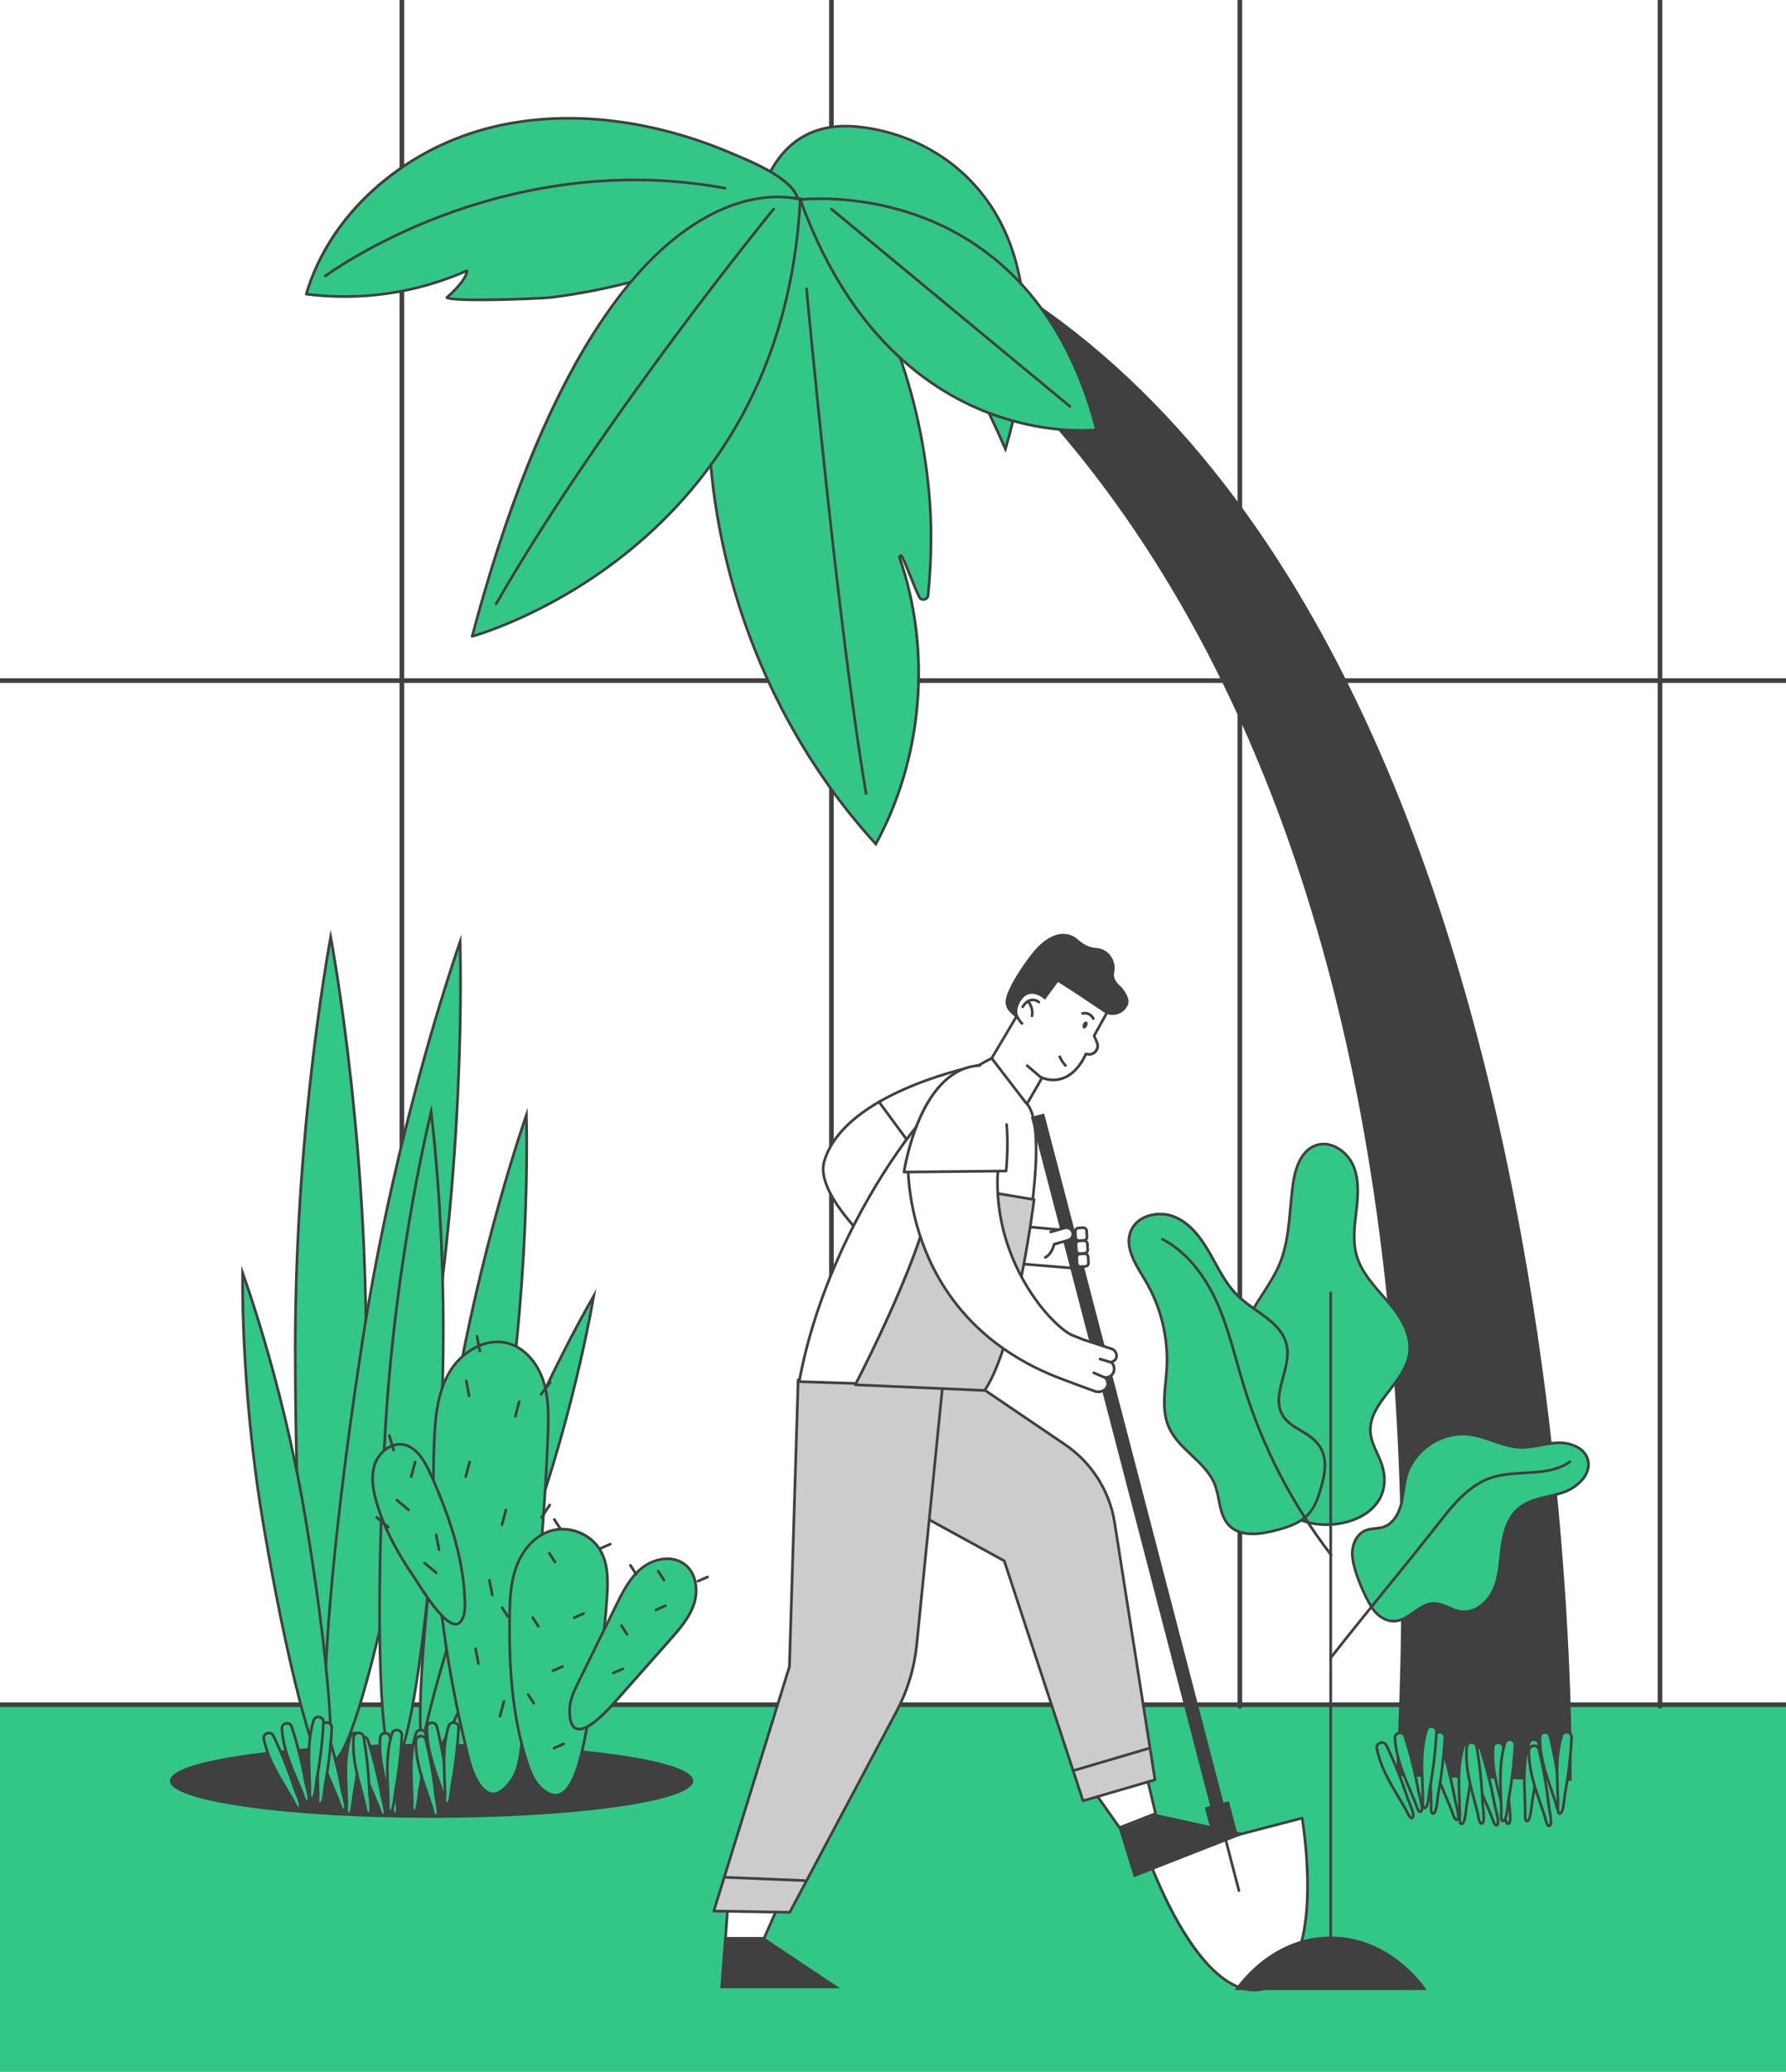 <?xml version="1.0" encoding="utf-8"?>
<!-- Generator: Adobe Illustrator 24.2.0, SVG Export Plug-In . SVG Version: 6.00 Build 0)  -->
<svg version="1.1" id="_1" xmlns="http://www.w3.org/2000/svg" xmlns:xlink="http://www.w3.org/1999/xlink" x="0px" y="0px"
	 viewBox="0 0 1160 1345.05" style="enable-background:new 0 0 1160 1345.05;" xml:space="preserve">
<rect x="0" y="0" width="1160" height="1345.05" fill="#808080" stroke="none"/>
<style type="text/css">
	.st0{clip-path:url(#SVGID_2_);}
	.st1{fill:#32C787;}
	.st2{fill:#404040;}
	.st3{fill:#FFFFFF;}
	.st4{fill:#CCCCCC;}
</style>
<g>
	<g>
		<defs>
			<rect id="SVGID_1_" x="0" y="0" width="1160" height="1345.05"/>
		</defs>
		<use xlink:href="#SVGID_1_"  style="overflow:visible;fill:#FFFFFF;"/>
		<clipPath id="SVGID_2_">
			<use xlink:href="#SVGID_1_"  style="overflow:visible;"/>
		</clipPath>
		<g class="st0">
			<rect x="-1.18" y="1106.63" class="st1" width="1171.8" height="243.16"/>
			<g>
				<g>
					<path class="st2" d="M1193.81,1108.19h-2463.99c-0.83,0-1.5-0.67-1.5-1.5c0-0.83,0.67-1.5,1.5-1.5h2463.99
						c0.83,0,1.5,0.67,1.5,1.5C1195.31,1107.52,1194.64,1108.19,1193.81,1108.19z"/>
				</g>
				<g>
					<g>
						<g>
							<path class="st2" d="M-1124.01,1108.19c-0.83,0-1.5-0.67-1.5-1.5V-4.07c0-0.83,0.67-1.5,1.5-1.5c0.83,0,1.5,0.67,1.5,1.5
								v1110.77C-1122.51,1107.52-1123.18,1108.19-1124.01,1108.19z"/>
						</g>
						<g>
							<path class="st2" d="M-851.13,1108.19c-0.83,0-1.5-0.67-1.5-1.5V-4.07c0-0.83,0.67-1.5,1.5-1.5s1.5,0.67,1.5,1.5v1110.77
								C-849.64,1107.52-850.31,1108.19-851.13,1108.19z"/>
						</g>
					</g>
					<g>
						<g>
							<path class="st2" d="M-572.16,1108.19c-0.83,0-1.5-0.67-1.5-1.5V-4.07c0-0.83,0.67-1.5,1.5-1.5s1.5,0.67,1.5,1.5v1110.77
								C-570.67,1107.52-571.34,1108.19-572.16,1108.19z"/>
						</g>
						<g>
							<path class="st2" d="M-293.19,1108.19c-0.83,0-1.5-0.67-1.5-1.5V-4.07c0-0.83,0.67-1.5,1.5-1.5s1.5,0.67,1.5,1.5v1110.77
								C-291.69,1107.52-292.36,1108.19-293.19,1108.19z"/>
						</g>
					</g>
					<g>
						<g>
							<path class="st2" d="M-11.86,1108.19c-0.83,0-1.5-0.67-1.5-1.5V-4.07c0-0.83,0.67-1.5,1.5-1.5s1.5,0.67,1.5,1.5v1110.77
								C-10.36,1107.52-11.03,1108.19-11.86,1108.19z"/>
						</g>
						<g>
							<path class="st2" d="M261.01,1108.19c-0.83,0-1.5-0.67-1.5-1.5V-4.07c0-0.83,0.67-1.5,1.5-1.5c0.83,0,1.5,0.67,1.5,1.5
								v1110.77C262.51,1107.52,261.84,1108.19,261.01,1108.19z"/>
						</g>
					</g>
					<g>
						<g>
							<path class="st2" d="M539.99,1108.19c-0.83,0-1.5-0.67-1.5-1.5V-4.07c0-0.83,0.67-1.5,1.5-1.5s1.5,0.67,1.5,1.5v1110.77
								C541.48,1107.52,540.81,1108.19,539.99,1108.19z"/>
						</g>
					</g>
					<g>
						<g>
							<path class="st2" d="M805.28,1109.25c-0.83,0-1.5-0.67-1.5-1.5V-3.02c0-0.83,0.67-1.5,1.5-1.5c0.83,0,1.5,0.67,1.5,1.5
								v1110.77C806.78,1108.58,806.11,1109.25,805.28,1109.25z"/>
						</g>
						<g>
							<path class="st2" d="M1078.15,1109.25c-0.83,0-1.5-0.67-1.5-1.5V-3.02c0-0.83,0.67-1.5,1.5-1.5c0.83,0,1.5,0.67,1.5,1.5
								v1110.77C1079.65,1108.58,1078.98,1109.25,1078.15,1109.25z"/>
						</g>
					</g>
				</g>
				<g>
					<path class="st2" d="M1193.81,443.38h-2463.99c-0.83,0-1.5-0.67-1.5-1.5c0-0.83,0.67-1.5,1.5-1.5h2463.99
						c0.83,0,1.5,0.67,1.5,1.5C1195.31,442.71,1194.64,443.38,1193.81,443.38z"/>
				</g>
			</g>
			<g>
				<g>
					<path class="st1" d="M653.01,291.5c-5.36-12.32-32.39-72.82-56.24-97.43c-36.14-37.29-98.62-45.5-106.61-46.4
						c0.26-3.56,1.7-18.18,8.44-32.61c10.26-22.01,27.3-33.17,50.63-33.17c2.62,0,5.36,0.15,8.14,0.43
						c35.54,3.7,66.92,22.37,86.1,51.24C668.97,171.96,672.26,226.53,653.01,291.5z"/>
					<path class="st2" d="M549.23,81.01v1.74h0c2.59,0,5.3,0.14,8.04,0.43c35.28,3.67,66.43,22.21,85.47,50.86
						c11.99,18.05,19.12,39.78,21.18,64.6c2.23,26.82-1.49,57.18-11.07,90.28c-7.11-16.21-32.38-71.66-55.46-95.47
						c-20.25-20.89-48.54-32.49-68.71-38.54c-17.86-5.36-32.71-7.44-37.59-8.03c0.4-4.58,2.06-18.14,8.31-31.52
						c4.44-9.51,10.3-17.07,17.42-22.47c8.87-6.73,19.77-10.15,32.4-10.15L549.23,81.01 M549.22,81.01
						c-57.19,0-59.99,67.43-59.99,67.43s68.22,6.32,106.91,46.23c26.68,27.53,57.02,99.37,57.02,99.37
						c43.78-144.37-30.55-205.81-95.71-212.59C554.59,81.16,551.85,81.01,549.22,81.01L549.22,81.01z"/>
				</g>
				<g>
					<path class="st1" d="M476.64,100.16c-50.59-21.88-108.19-30.83-161.4-16.47c-53.21,14.36-100.82,54.38-116.33,107.27
						c35.32,4.5,71.85-0.83,104.42-15.22c-0.55,6.83-13.15,17.46-13.15,17.46c4.98,3.07,62.94,0.5,67.49-0.07
						c19.13-2.4,38.08-6.16,56.68-11.22c18.6-5.06,36.85-11.43,54.56-19.05c9.11-3.92,18.08-8.17,26.89-12.75
						c6.02-3.13,19.27-7.55,21.93-14.33C524.29,119.1,487.09,104.68,476.64,100.16z"/>
					<path class="st2" d="M311.8,195.56c-10.98,0-20.11-0.41-22.08-1.62c-0.24-0.15-0.39-0.4-0.41-0.68
						c-0.02-0.28,0.09-0.55,0.31-0.73c0.11-0.1,10.52-8.94,12.52-15.33c-32.5,14.04-68.2,19.09-103.34,14.62
						c-0.25-0.03-0.48-0.17-0.62-0.39c-0.14-0.21-0.18-0.48-0.11-0.72c7.48-25.49,22.79-49.18,44.28-68.48
						c20.58-18.49,45.7-32.1,72.66-39.38c49.16-13.27,106.69-7.41,161.98,16.51c0.67,0.29,1.46,0.62,2.33,0.99
						c13.67,5.79,45.67,19.35,39.22,35.75c-2.22,5.64-10.78,9.49-17.65,12.58c-1.75,0.79-3.41,1.53-4.69,2.2
						c-8.76,4.56-17.83,8.86-26.94,12.78c-17.67,7.6-36.06,14.02-54.67,19.09c-18.63,5.07-37.74,8.85-56.8,11.24
						C354.77,194.37,330.58,195.56,311.8,195.56z M291.87,192.88c9.53,2.1,60.85-0.01,65.69-0.61c18.98-2.38,38.01-6.15,56.56-11.2
						c18.53-5.04,36.85-11.44,54.44-19.01c9.08-3.91,18.1-8.19,26.83-12.72c1.32-0.69,3-1.44,4.78-2.24
						c6.24-2.81,14.78-6.65,16.74-11.63c5.83-14.82-26.21-28.39-38.27-33.5c-0.88-0.37-1.67-0.71-2.35-1
						c-54.93-23.76-112.05-29.6-160.83-16.43c-55.33,14.94-100.52,56.35-115.42,105.69c35.05,4.28,70.62-1,102.93-15.28
						c0.28-0.13,0.61-0.09,0.86,0.09c0.25,0.18,0.39,0.47,0.36,0.78C303.72,181.74,295.04,190.03,291.87,192.88z"/>
				</g>
				<path class="st2" d="M515.21,139.16c123.12,63.84,430.69,296.27,391.48,1013.96l114.04,2.98c0,0,15.25-901.32-501.32-1028.1
					C512.49,126.31,508.89,135.89,515.21,139.16z"/>
				<g>
					<path class="st1" d="M568.86,547.97c-40-43.78-70.83-97.7-89.2-156.01c-18.49-58.71-24.08-121.01-16.16-180.17
						c3.82-28.53,14.96-77.23,46.64-82.72c1.51-0.26,3.03-0.39,4.51-0.39c23.96,0,39.59,33.68,49.93,55.97
						c1.23,2.65,2.37,5.12,3.45,7.33c15.86,32.84,26.73,67.58,32.32,103.27c2.92,18.63,4.34,35.67,4.34,52.1
						c0,17.94-1.02,30.32-1.91,39.11c-0.19,1.88-1.72,2.74-3.06,2.74c-1.19,0-2.18-0.63-2.71-1.72c-2.03-4.19-3.91-8.87-5.72-13.39
						c-1.74-4.33-3.54-8.8-5.48-12.88c-0.15-0.31-0.46-0.5-0.79-0.5c-0.11,0-0.22,0.02-0.33,0.07c-0.43,0.18-0.64,0.66-0.49,1.09
						C605.16,422.32,599.41,491.78,568.86,547.97z"/>
					<path class="st2" d="M514.65,129.55c23.4,0,38.89,33.38,49.14,55.47c1.22,2.63,2.38,5.12,3.45,7.35
						c15.82,32.76,26.67,67.43,32.25,103.03c2.91,18.59,4.33,35.58,4.33,51.96c0,17.89-1.02,30.26-1.9,39.03
						c-0.14,1.34-1.23,1.96-2.19,1.96c-0.5,0-1.4-0.16-1.92-1.23c-2.02-4.16-3.89-8.82-5.7-13.33c-1.74-4.34-3.55-8.83-5.5-12.93
						c-0.3-0.63-0.92-1-1.58-1c-0.22,0-0.44,0.04-0.66,0.13c-0.86,0.35-1.29,1.31-0.99,2.19c20.73,59.82,15.21,128.52-14.71,184.3
						c-39.51-43.53-69.98-96.99-88.18-154.77c-18.45-58.59-24.03-120.76-16.13-179.79c3.79-28.3,14.79-76.58,45.93-81.97
						C511.75,129.68,513.22,129.55,514.65,129.55 M514.65,127.8c-1.52,0-3.07,0.13-4.66,0.41c-33.17,5.75-43.8,56.83-47.36,83.46
						c-16.17,120.84,23.9,248.03,106.41,337.78c31.23-56.68,37.2-126.71,16-187.86c3.95,8.31,7.21,18.03,11.2,26.27
						c0.73,1.52,2.12,2.22,3.49,2.22c1.85,0,3.7-1.27,3.92-3.53c1.02-10.07,1.91-22.38,1.91-39.2c0-17.49-1.64-34.96-4.35-52.23
						c-5.63-35.91-16.6-70.79-32.4-103.52C558.78,170.82,542.09,127.8,514.65,127.8L514.65,127.8z"/>
				</g>
				<g>
					<path class="st1" d="M519.78,129.6c0,0-126.55-42.28-213.12,283.54C306.66,413.14,507.9,359.22,519.78,129.6z"/>
					<path class="st2" d="M306.66,414.01c-0.23,0-0.45-0.09-0.62-0.26c-0.22-0.22-0.31-0.54-0.23-0.84
						c21.83-82.17,48.18-148.1,78.31-195.94c23.29-36.98,48.68-63.06,75.49-77.51c34.98-18.85,60.19-10.78,60.44-10.7
						c0.37,0.12,0.62,0.48,0.59,0.87c-2.72,52.51-15.64,100.13-38.42,141.55c-18.22,33.14-42.76,62.4-72.92,86.96
						c-51.34,41.82-101.92,55.69-102.43,55.83C306.81,414,306.74,414.01,306.66,414.01z M505.17,128.72
						c-10.56,0-26.27,2.32-44.83,12.34C383.05,182.8,334.83,311.03,307.9,411.87c8.66-2.6,54.19-17.49,100.37-55.12
						c29.97-24.42,54.35-53.5,72.45-86.44c22.53-40.99,35.37-88.11,38.15-140.07C517.22,129.8,512.41,128.72,505.17,128.72z"/>
				</g>
				<g>
					<path class="st1" d="M519.78,129.6c0,0,148.66-18.62,192.44,149.38C712.21,278.98,579.85,295.85,519.78,129.6z"/>
					<path class="st2" d="M702.11,280.31c-12.96,0-36.89-1.84-63.92-12.87c-23.69-9.66-45.1-24.39-63.64-43.76
						c-23.15-24.19-41.86-55.75-55.6-93.79c-0.09-0.25-0.06-0.53,0.08-0.75c0.14-0.23,0.37-0.38,0.64-0.41
						c0.37-0.05,37.87-4.49,80.22,11.74c24.88,9.54,46.56,24.24,64.43,43.7c22.32,24.3,38.72,56.13,48.74,94.59
						c0.06,0.24,0.02,0.5-0.12,0.71c-0.14,0.21-0.36,0.34-0.61,0.38C712.21,279.86,708.49,280.31,702.11,280.31z M520.98,130.35
						c13.62,37.31,32.05,68.29,54.8,92.08c18.36,19.2,39.55,33.78,62.99,43.36c36.07,14.74,66.54,12.94,72.35,12.42
						c-9.97-37.74-26.14-68.98-48.08-92.86c-17.68-19.26-39.14-33.81-63.77-43.25C561.35,127.57,527.42,129.76,520.98,130.35z"/>
				</g>
				<g>
					<path class="st2" d="M322.25,392.87c-0.15,0-0.3-0.04-0.43-0.12c-0.42-0.24-0.56-0.77-0.32-1.19
						c69.49-120.85,179.2-255.08,180.3-256.42c0.3-0.37,0.85-0.43,1.23-0.12c0.37,0.31,0.43,0.86,0.12,1.23
						c-1.1,1.34-110.72,135.46-180.14,256.18C322.85,392.71,322.55,392.87,322.25,392.87z"/>
				</g>
				<g>
					<path class="st2" d="M562.54,516.07c-0.42,0-0.79-0.3-0.86-0.73c-18.12-105.72-38.5-325.53-38.7-327.73
						c-0.04-0.48,0.31-0.9,0.79-0.95c0.49-0.06,0.9,0.31,0.95,0.79c0.2,2.21,20.57,221.95,38.68,327.6
						c0.08,0.47-0.24,0.92-0.71,1.01C562.64,516.07,562.59,516.07,562.54,516.07z"/>
				</g>
				<g>
					<path class="st2" d="M694.91,264.72c-0.2,0-0.39-0.07-0.55-0.2L539.43,136.37c-0.37-0.31-0.42-0.86-0.12-1.23
						c0.31-0.37,0.86-0.42,1.23-0.12l154.92,128.15c0.37,0.31,0.42,0.86,0.12,1.23C695.41,264.61,695.16,264.72,694.91,264.72z"/>
				</g>
				<g>
					<path class="st2" d="M211.27,180.07c-0.27,0-0.53-0.12-0.7-0.35c-0.29-0.39-0.21-0.93,0.18-1.22
						c0.28-0.21,28.85-21.34,74.99-38.85c42.59-16.15,109.31-32.45,185.32-18.33c0.47,0.09,0.79,0.54,0.7,1.02
						c-0.09,0.47-0.54,0.78-1.02,0.7c-75.61-14.04-142.01,2.17-184.39,18.25c-45.92,17.42-74.29,38.4-74.57,38.61
						C211.64,180.01,211.45,180.07,211.27,180.07z"/>
				</g>
			</g>
			<ellipse class="st2" cx="280.3" cy="1156.1" rx="169.96" ry="24.05"/>
			<g>
				<g>
					<path class="st1" d="M214.78,1146.03c-2.13,0-9.59-5.68-16.02-78.78c-4.51-51.29-6.99-119.49-6.99-192.04
						c0-132.04,18.74-243.3,23.01-266.92c4.27,23.62,23.01,134.89,23.01,266.92c0,72.55-2.48,140.75-6.99,192.04
						C224.38,1140.35,216.92,1146.03,214.78,1146.03z"/>
					<path class="st2" d="M214.78,613.29c5.47,31.41,22.14,137.43,22.14,261.92c0,72.52-2.48,140.7-6.99,191.96
						c-6.78,77.1-14.81,77.99-15.15,77.99c-0.34,0-8.37-0.89-15.15-77.99c-4.51-51.27-6.99-119.44-6.99-191.96
						C192.64,750.72,209.32,644.7,214.78,613.29 M214.78,603.51c0,0-23.88,121.64-23.88,271.69c0,150.05,10.69,271.69,23.88,271.69
						c13.19,0,23.88-121.64,23.88-271.69C238.67,725.15,214.78,603.51,214.78,603.51L214.78,603.51z"/>
				</g>
				<g>
					<path class="st1" d="M216.74,1142.85c-0.07,0-0.13,0-0.2-0.01c-2.11-0.33-8.61-7.08-3.78-80.31
						c3.39-51.38,11.37-119.16,22.47-190.85c20.2-130.47,55.75-237.56,63.58-260.25c0.6,23.99,2.1,136.82-18.1,267.29
						C256.26,1036.72,227.89,1142.85,216.74,1142.85C216.74,1142.85,216.74,1142.85,216.74,1142.85z"/>
					<path class="st2" d="M298.06,616.37c0.6,31.88,0.85,139.18-18.2,262.22c-11,71.02-23.78,137.58-35.98,187.43
						c-18.08,73.83-26.26,75.96-27.14,75.96c-0.02,0-0.04,0-0.06-0.01c-0.33-0.05-8.14-2.16-3.04-79.39
						c3.39-51.35,11.37-119.1,22.47-190.77C255.15,748.8,287.85,646.58,298.06,616.37 M299.55,606.71c0,0-42.21,116.55-65.17,264.84
						c-22.96,148.29-31,270.13-17.97,272.15c0.11,0.02,0.22,0.03,0.33,0.03c13.19,0,42.07-117.82,64.84-264.87
						C304.54,730.57,299.55,606.71,299.55,606.71L299.55,606.71z"/>
				</g>
				<g>
					<path class="st1" d="M277.26,1142.07c-0.04,0-0.09,0-0.13-0.01c-1.16-0.18-6.73-4.07-2.82-63.18
						c2.68-40.54,8.98-94.03,17.74-150.61c15.67-101.21,43.05-184.6,49.84-204.4c0.49,20.93,1.36,108.69-14.31,209.9
						c-8.68,56.07-18.77,108.62-28.41,147.97C288.28,1126.21,280.71,1142.07,277.26,1142.07
						C277.26,1142.07,277.26,1142.07,277.26,1142.07z"/>
					<path class="st2" d="M341.11,728.87c0.43,27.52,0.24,110.26-14.39,204.76c-8.68,56.04-18.76,108.56-28.39,147.89
						c-14.45,58.99-20.8,59.67-21.05,59.67c-0.25-0.08-6.1-2.61-2.03-63.21c2.71-40.4,8.98-93.53,17.66-149.59
						C307.54,833.91,332.37,754.98,341.11,728.87 M342.62,719.11c0,0-33.32,91.99-51.44,209.02s-24.47,213.19-14.18,214.79
						c0.09,0.01,0.17,0.02,0.26,0.02c10.41,0,33.21-92.99,51.18-209.04C346.56,816.87,342.62,719.11,342.62,719.11L342.62,719.11z"
						/>
				</g>
				<g>
					<path class="st1" d="M255.95,1144.23c-1.17-0.07-7.09-3.4-8.91-62.62c-1.25-40.61-0.15-94.46,3.11-151.62
						c5.82-102.26,25.02-187.89,29.87-208.26c2.51,20.78,11.85,108.04,6.03,210.3c-3.24,56.97-8.24,110.47-14.07,150.64
						c-8.5,58.58-14.79,61.55-15.97,61.55L255.95,1144.23z"/>
					<path class="st2" d="M279.72,726.81c3.09,27.36,10.88,109.73,5.45,205.19c-3.23,56.64-8.19,109.9-13.98,149.98
						c-8.69,60.11-14.93,61.37-15.18,61.39c-0.26-0.05-6.32-2.01-8.13-62.72c-1.2-40.48-0.09-93.96,3.14-150.59
						C256.45,834.6,273.54,753.63,279.72,726.81 M280.28,716.94c0,0-24.28,94.78-31.01,213.01c-6.73,118.23-3.77,214.56,6.63,215.15
						c0.03,0,0.06,0,0.1,0c10.38,0,24.2-95.14,30.91-213.01C293.64,813.86,280.28,716.94,280.28,716.94L280.28,716.94z"/>
				</g>
				<g>
					<path class="st1" d="M211.96,1149.96c-0.9,0-6-2.25-17.49-46.67c-7.9-30.53-16.28-71.3-23.6-114.82
						c-12.95-76.99-13.43-144.09-13.29-162.15c6.04,17.02,27.56,80.58,40.51,157.57c7.4,43.95,12.84,85.52,15.34,117.06
						c3.71,46.79-0.86,48.92-1.39,49.01L211.96,1149.96z"/>
					<path class="st2" d="M158.43,831.41c7.65,22.16,26.86,81.69,38.8,152.62c7.19,42.74,12.57,83.48,15.15,114.69
						c3.56,43.2,0.19,49.5-0.5,50.31c-0.91-0.54-6.16-5.39-16.93-47.38c-7.78-30.34-16.03-70.58-23.22-113.33
						C159.79,917.39,158.45,854.85,158.43,831.41 M156.77,821.54c0,0-2.07,76.15,13.23,167.08c15.16,90.1,33.84,162.22,41.96,162.22
						c0.07,0,0.15-0.01,0.22-0.02c7.99-1.34,2.07-76.15-13.23-167.08C183.65,892.81,156.77,821.54,156.77,821.54L156.77,821.54z"/>
				</g>
				<g>
					<path class="st1" d="M274.22,1149.96c-0.07,0-0.13-0.01-0.18-0.03c-0.51-0.18-4.62-3.1,7.41-48.47
						c8.11-30.57,20.92-70.49,36.08-112.41c26.54-73.42,59.1-132.1,68.1-147.75c-3.1,17.79-15.59,83.72-42.14,157.14
						C310.72,1089.08,281.22,1149.96,274.22,1149.96z"/>
					<path class="st2" d="M383.87,846.15c-4.22,23.05-16.74,84.33-41.2,151.99c-14.74,40.76-30.07,78.88-43.16,107.33
						c-18.15,39.44-24.18,43.22-25.15,43.58c-0.53-0.92-2.73-7.7,8.53-49.59c8.13-30.25,20.72-69.35,35.46-110.12
						C342.81,921.7,372.38,866.57,383.87,846.15 M387.28,836.74c0,0-39.22,65.3-70.57,152.02c-31.35,86.71-50.59,159.24-42.97,162
						c0.15,0.05,0.31,0.08,0.48,0.08c8.39,0,39.36-67.09,70.09-152.1C375.66,912.02,387.28,836.74,387.28,836.74L387.28,836.74z"/>
				</g>
			</g>
			<g>
				<g>
					<path class="st1" d="M320.29,1164.59c-7.44,0-13.05-11.8-15.59-21.91c-5.76-22.9-10.51-45.97-14.11-68.54
						c-7.47-46.78-10.35-93.17-8.58-137.89c0.61-15.38,1.87-31.54,9.76-45.15c6.92-11.93,19.52-19.95,31.36-19.95
						c2.34,0,4.65,0.31,6.87,0.91c10.19,2.79,18.99,12.21,22.96,24.6c3.5,10.93,3.38,22.47,2.89,35.34
						c-2.56,67.1-9.98,134.96-17.15,200.59c-0.85,7.81-1.82,16.66-6.7,23.45C327.92,1161.71,323.98,1164.59,320.29,1164.59z"/>
					<path class="st2" d="M323.13,870.28v1.74c2.26,0,4.49,0.3,6.64,0.88c9.91,2.71,18.48,11.91,22.36,24.02
						c3.46,10.79,3.34,22.26,2.85,35.04c-2.56,67.06-9.97,134.91-17.14,200.52c-0.84,7.7-1.8,16.43-6.55,23.04
						c-3.91,5.43-7.61,8.18-11.01,8.18c-6.49,0-12.08-10.67-14.74-21.25c-5.75-22.88-10.5-45.91-14.1-68.47
						c-7.46-46.72-10.34-93.06-8.56-137.72c0.61-15.28,1.85-31.31,9.64-44.75c6.77-11.67,19.07-19.51,30.61-19.51L323.13,870.28
						 M323.13,870.28c-12.88,0-25.46,8.91-32.12,20.38c-7.88,13.58-9.25,29.87-9.88,45.55c-1.84,46.16,1.3,92.46,8.58,138.06
						c3.68,23.07,8.43,45.96,14.13,68.62c2.44,9.72,8.15,22.57,16.44,22.57c3.66,0,7.82-2.51,12.42-8.91
						c4.89-6.8,5.95-15.54,6.86-23.86c7.29-66.74,14.59-133.55,17.15-200.65c0.46-11.98,0.73-24.23-2.93-35.64
						c-3.66-11.41-12-22.02-23.56-25.18C327.88,870.58,325.5,870.28,323.13,870.28L323.13,870.28z"/>
				</g>
				<g>
					<path class="st1" d="M295.95,1054.41c-7.55,0-19.61-18.93-24.76-27.02c-0.97-1.52-1.74-2.73-2.29-3.54
						c-12.15-17.71-19.89-33.16-24.36-48.62c-1.85-6.39-3.98-15.86-1.2-24.36c2.48-7.57,9.48-13.28,16.28-13.28
						c0.54,0,1.07,0.03,1.61,0.1c9.05,1.13,14.48,10.65,18.19,18.82c14.65,32.2,21.8,58.72,22.51,83.46
						c0.1,3.33,0.08,7.16-1.35,10.42C299.39,1053.1,297.88,1054.41,295.95,1054.41z"/>
					<g>
						<path class="st2" d="M259.62,938.48L259.62,938.48c0.5,0,1,0.03,1.5,0.09c8.63,1.08,13.89,10.36,17.51,18.31
							c14.6,32.09,21.73,58.51,22.44,83.12c0.09,3.24,0.08,6.95-1.28,10.04c-1.53,3.49-3.26,3.49-3.83,3.49
							c-7.07,0-19.39-19.34-24.02-26.61c-0.97-1.53-1.74-2.74-2.31-3.56c-12.09-17.63-19.8-33-24.24-48.37
							c-1.82-6.28-3.92-15.58-1.2-23.84C246.54,943.93,253.18,938.48,259.62,938.48 M259.62,936.73c-7.7,0-14.66,6.42-17.11,13.88
							c-2.63,8.01-1.16,16.77,1.19,24.87c5.1,17.64,14.14,33.8,24.48,48.87c3.78,5.51,18.39,30.93,27.77,30.93
							c2.15,0,4.02-1.33,5.43-4.54c1.47-3.35,1.53-7.14,1.43-10.8c-0.84-29.11-10.54-57.28-22.59-83.79
							c-3.9-8.58-9.52-18.15-18.88-19.32C260.76,936.77,260.19,936.73,259.62,936.73L259.62,936.73z"/>
					</g>
				</g>
				<g>
					<path class="st2" d="M267.09,959.52c-0.08,0-0.15-0.01-0.23-0.03c-0.47-0.12-0.74-0.6-0.62-1.07l2.56-9.54
						c0.12-0.47,0.6-0.74,1.07-0.62c0.47,0.12,0.74,0.6,0.62,1.07l-2.56,9.54C267.83,959.26,267.48,959.52,267.09,959.52z"/>
				</g>
				<g>
					<path class="st2" d="M255.7,942.34c-0.38,0-0.72-0.25-0.84-0.62l-2.81-9.47c-0.14-0.46,0.13-0.95,0.59-1.08
						c0.46-0.14,0.95,0.13,1.08,0.59l2.81,9.47c0.14,0.46-0.13,0.95-0.59,1.08C255.87,942.33,255.78,942.34,255.7,942.34z"/>
				</g>
				<g>
					<path class="st2" d="M334.68,920.41c-0.07,0-0.15-0.01-0.23-0.03c-0.47-0.12-0.74-0.6-0.62-1.07l2.56-9.54
						c0.12-0.47,0.6-0.74,1.07-0.62c0.47,0.12,0.74,0.6,0.62,1.07l-2.56,9.54C335.42,920.15,335.07,920.41,334.68,920.41z"/>
				</g>
				<g>
					<path class="st2" d="M326.02,990.7c-0.07,0-0.15-0.01-0.23-0.03c-0.47-0.12-0.74-0.6-0.62-1.07l2.56-9.54
						c0.12-0.47,0.6-0.74,1.07-0.62c0.47,0.12,0.74,0.6,0.62,1.07l-2.56,9.54C326.76,990.45,326.41,990.7,326.02,990.7z"/>
				</g>
				<g>
					<path class="st2" d="M324.74,1115.01c-0.08,0-0.15-0.01-0.23-0.03c-0.47-0.12-0.74-0.6-0.62-1.07l2.56-9.54
						c0.12-0.47,0.6-0.74,1.07-0.62c0.47,0.12,0.74,0.6,0.62,1.07l-2.56,9.54C325.48,1114.75,325.13,1115.01,324.74,1115.01z"/>
				</g>
				<g>
					<path class="st2" d="M302.48,959.52c-0.08,0-0.15-0.01-0.23-0.03c-0.47-0.12-0.74-0.6-0.62-1.07l2.56-9.54
						c0.12-0.47,0.6-0.74,1.07-0.62c0.47,0.12,0.74,0.6,0.62,1.07l-2.56,9.54C303.22,959.26,302.87,959.52,302.48,959.52z"/>
				</g>
				<g>
					<path class="st2" d="M351.39,906.06c-0.19,0-0.37-0.06-0.53-0.18c-0.38-0.29-0.45-0.84-0.15-1.22l6.05-7.81
						c0.29-0.38,0.84-0.45,1.22-0.15c0.38,0.29,0.45,0.84,0.15,1.22l-6.05,7.81C351.91,905.94,351.66,906.06,351.39,906.06z"/>
				</g>
				<g>
					<path class="st2" d="M351.77,985.93c-0.16,0-0.33-0.05-0.48-0.14c-0.4-0.27-0.51-0.81-0.25-1.21l5.3-8.04
						c0.26-0.4,0.81-0.51,1.21-0.25c0.4,0.27,0.51,0.81,0.25,1.21l-5.3,8.04C352.33,985.79,352.05,985.93,351.77,985.93z"/>
				</g>
				<g>
					<path class="st2" d="M265.36,981.07c-0.2,0-0.4-0.07-0.56-0.2l-7.57-6.34c-0.37-0.31-0.42-0.86-0.11-1.23
						c0.31-0.37,0.86-0.42,1.23-0.11l7.57,6.34c0.37,0.31,0.42,0.86,0.11,1.23C265.86,980.96,265.61,981.07,265.36,981.07z"/>
				</g>
				<g>
					<path class="st2" d="M252.18,992.27c-0.2,0-0.4-0.07-0.56-0.2l-7.58-6.34c-0.37-0.31-0.42-0.86-0.11-1.23
						c0.31-0.37,0.86-0.42,1.23-0.11l7.58,6.34c0.37,0.31,0.42,0.86,0.11,1.23C252.67,992.17,252.43,992.27,252.18,992.27z"/>
				</g>
				<g>
					<path class="st2" d="M283.31,1021.91c-0.2,0-0.4-0.07-0.56-0.2l-7.58-6.34c-0.37-0.31-0.42-0.86-0.11-1.23
						c0.31-0.37,0.86-0.42,1.23-0.11l7.58,6.34c0.37,0.31,0.42,0.86,0.11,1.23C283.8,1021.81,283.56,1021.91,283.31,1021.91z"/>
				</g>
				<g>
					<path class="st2" d="M285.16,1006.95c-0.41,0-0.78-0.29-0.86-0.71l-1.85-9.7c-0.09-0.47,0.22-0.93,0.69-1.02
						c0.48-0.09,0.93,0.22,1.02,0.69l1.85,9.7c0.09,0.47-0.22,0.93-0.69,1.02C285.27,1006.94,285.21,1006.95,285.16,1006.95z"/>
				</g>
				<g>
					<path class="st2" d="M304.69,907c-0.41,0-0.78-0.29-0.86-0.71l-1.85-9.7c-0.09-0.47,0.22-0.93,0.69-1.02
						c0.48-0.09,0.93,0.22,1.02,0.69l1.85,9.7c0.09,0.47-0.22,0.93-0.69,1.02C304.8,907,304.74,907,304.69,907z"/>
				</g>
				<g>
					<path class="st2" d="M310.74,1080.85c-0.41,0-0.78-0.29-0.86-0.71l-1.85-9.7c-0.09-0.47,0.22-0.93,0.69-1.02
						c0.48-0.09,0.93,0.22,1.02,0.69l1.85,9.7c0.09,0.47-0.22,0.93-0.69,1.02C310.85,1080.85,310.79,1080.85,310.74,1080.85z"/>
				</g>
				<g>
					<path class="st2" d="M319.73,1036.45c-0.41,0-0.78-0.29-0.86-0.71l-1.85-9.7c-0.09-0.47,0.22-0.93,0.69-1.02
						c0.47-0.09,0.93,0.22,1.02,0.69l1.85,9.7c0.09,0.47-0.22,0.93-0.69,1.02C319.84,1036.44,319.79,1036.45,319.73,1036.45z"/>
				</g>
				<g>
					<path class="st2" d="M311.67,878.04c-0.41,0-0.78-0.29-0.86-0.71l-1.85-9.7c-0.09-0.47,0.22-0.93,0.69-1.02
						c0.48-0.09,0.93,0.22,1.02,0.69l1.85,9.7c0.09,0.47-0.22,0.93-0.69,1.02C311.77,878.04,311.72,878.04,311.67,878.04z"/>
				</g>
			</g>
			<g>
				<g>
					<path class="st1" d="M394.27,1036.5c0.64-10.19,0.8-21-4.26-29.87c-6.38-11.16-21.12-16.71-33.28-12.52
						c-10.39,3.58-17.85,13.12-21.53,23.48c-3.67,10.35-4.09,21.54-4.21,32.53c-0.36,31.82,1.46,64.1,11.43,94.32
						c2.07,6.27,4.66,12.68,9.65,17c21.43,18.52,27.09-32.14,30.08-44.56C388.51,1090.5,392.57,1063.58,394.27,1036.5z"/>
					<path class="st2" d="M360.8,1166.33c-2.91,0-6.03-1.42-9.29-4.24c-5.13-4.43-7.79-10.98-9.91-17.38
						c-10.75-32.58-11.78-67.67-11.47-94.6c0.13-11.32,0.55-22.36,4.26-32.81c4.15-11.71,12.4-20.68,22.06-24.01
						c12.62-4.35,27.69,1.33,34.32,12.91c5.22,9.13,5.02,20,4.37,30.35c-1.7,27.03-5.78,54.13-12.13,80.52
						c-0.41,1.68-0.87,4.13-1.41,6.95c-2.71,14.25-7.24,38.1-17.9,41.81C362.76,1166.17,361.79,1166.33,360.8,1166.33z
						 M365.12,993.62c-2.76,0-5.5,0.42-8.11,1.32c-9.16,3.16-17.01,11.73-20.99,22.94c-3.62,10.2-4.03,21.07-4.16,32.25
						c-0.3,26.8,0.72,61.7,11.39,94.04c2.03,6.17,4.58,12.45,9.39,16.61c3.87,3.34,7.39,4.49,10.48,3.42
						c9.71-3.38,14.29-27.52,16.76-40.49c0.54-2.85,1.01-5.31,1.42-7.04c6.33-26.29,10.4-53.28,12.09-80.22l0,0
						c0.63-10.09,0.83-20.66-4.15-29.38C384.5,998.76,374.71,993.62,365.12,993.62z"/>
				</g>
				<g>
					<path class="st1" d="M435.28,1064.43c6.24-7.04,12.63-14.36,15.51-23.31c2.88-8.95,1.3-20.06-6.24-25.68
						c-8-5.98-19.91-3.68-27.71,2.57c-7.79,6.24-12.43,15.51-16.83,24.47c-8.13,16.57-16.27,33.14-24.4,49.7
						c-2.76,5.63-5.58,11.5-5.65,17.77c-0.27,27.24,22.23,3.14,29.11-4.63C411.15,1091.68,423.22,1078.05,435.28,1064.43z"/>
					<path class="st2" d="M376.13,1123.44c-0.75,0-1.46-0.12-2.12-0.37c-3.37-1.3-4.98-5.6-4.9-13.14
						c0.07-6.59,3.08-12.73,5.74-18.14l24.4-49.7c4.21-8.57,8.98-18.29,17.07-24.77c7.73-6.19,20.09-9.07,28.77-2.58
						c8.37,6.26,9.26,18.2,6.55,26.65c-2.99,9.28-9.74,16.9-15.69,23.63l-36.19,40.88C392.41,1114.16,382.72,1123.44,376.13,1123.44
						z M433.18,1012.82c-5.02,0-10.63,1.73-15.79,5.85c-7.79,6.24-12.46,15.77-16.59,24.18l-24.4,49.7
						c-2.58,5.25-5.5,11.2-5.56,17.39c-0.07,6.63,1.21,10.5,3.78,11.49c4.28,1.64,12.95-4.45,23.8-16.71l36.19-40.88l0,0
						c5.84-6.6,12.46-14.07,15.34-23c2.53-7.88,1.76-18.98-5.93-24.72C441.27,1014.06,437.44,1012.82,433.18,1012.82z"/>
				</g>
				<g>
					<line class="st1" x1="360.47" y1="1014.04" x2="356.78" y2="1008.32"/>
					<path class="st2" d="M360.47,1014.92c-0.29,0-0.57-0.14-0.73-0.4l-3.7-5.72c-0.26-0.4-0.15-0.95,0.26-1.21
						c0.41-0.26,0.95-0.15,1.21,0.26l3.7,5.72c0.26,0.41,0.15,0.95-0.26,1.21C360.8,1014.87,360.64,1014.92,360.47,1014.92z"/>
				</g>
				<g>
					<line class="st1" x1="349.65" y1="1055.82" x2="345.95" y2="1050.1"/>
					<path class="st2" d="M349.65,1056.69c-0.29,0-0.57-0.14-0.73-0.4l-3.7-5.72c-0.26-0.41-0.15-0.95,0.26-1.21
						c0.41-0.26,0.95-0.15,1.21,0.26l3.7,5.72c0.26,0.41,0.15,0.95-0.26,1.21C349.98,1056.65,349.81,1056.69,349.65,1056.69z"/>
				</g>
				<g>
					<line class="st1" x1="346.71" y1="1105.76" x2="343.01" y2="1100.04"/>
					<path class="st2" d="M346.71,1106.63c-0.29,0-0.57-0.14-0.73-0.4l-3.7-5.72c-0.26-0.41-0.15-0.95,0.26-1.21
						c0.41-0.26,0.95-0.15,1.21,0.26l3.7,5.72c0.26,0.41,0.15,0.95-0.26,1.21C347.04,1106.59,346.87,1106.63,346.71,1106.63z"/>
				</g>
				<g>
					<line class="st1" x1="390.08" y1="1005.2" x2="396.32" y2="1002.47"/>
					<path class="st2" d="M390.08,1006.07c-0.34,0-0.66-0.19-0.8-0.52c-0.19-0.44,0.01-0.96,0.45-1.15l6.24-2.73
						c0.44-0.19,0.96,0.01,1.15,0.45c0.19,0.44-0.01,0.96-0.45,1.15l-6.24,2.73C390.32,1006.05,390.2,1006.07,390.08,1006.07z"/>
				</g>
				<g>
					<line class="st1" x1="426" y1="1045.15" x2="432.24" y2="1042.42"/>
					<path class="st2" d="M426,1046.02c-0.34,0-0.66-0.2-0.8-0.52c-0.19-0.44,0.01-0.96,0.45-1.15l6.24-2.73
						c0.44-0.19,0.96,0.01,1.15,0.45c0.19,0.44-0.01,0.96-0.45,1.15l-6.24,2.73C426.23,1046,426.11,1046.02,426,1046.02z"/>
				</g>
				<g>
					<line class="st1" x1="398.32" y1="1086.11" x2="404.56" y2="1083.38"/>
					<path class="st2" d="M398.32,1086.98c-0.34,0-0.66-0.2-0.8-0.52c-0.19-0.44,0.01-0.96,0.45-1.15l6.24-2.73
						c0.44-0.19,0.96,0.01,1.15,0.45c0.19,0.44-0.01,0.96-0.45,1.15l-6.24,2.73C398.56,1086.96,398.44,1086.98,398.32,1086.98z"/>
				</g>
				<g>
					<line class="st1" x1="359.13" y1="1084.63" x2="365.38" y2="1081.9"/>
					<path class="st2" d="M359.13,1085.5c-0.34,0-0.66-0.2-0.8-0.52c-0.19-0.44,0.01-0.96,0.45-1.15l6.24-2.73
						c0.44-0.19,0.96,0.01,1.15,0.45c0.19,0.44-0.01,0.96-0.45,1.15l-6.24,2.73C359.37,1085.48,359.25,1085.5,359.13,1085.5z"/>
				</g>
				<g>
					<line class="st1" x1="359.83" y1="1134.87" x2="366.07" y2="1132.14"/>
					<path class="st2" d="M359.83,1135.74c-0.34,0-0.66-0.19-0.8-0.52c-0.19-0.44,0.01-0.96,0.45-1.15l6.24-2.73
						c0.44-0.19,0.96,0.01,1.15,0.45c0.19,0.44-0.01,0.96-0.45,1.15l-6.24,2.73C360.06,1135.72,359.94,1135.74,359.83,1135.74z"/>
				</g>
				<g>
					<line class="st1" x1="372.89" y1="1050.21" x2="379.13" y2="1047.49"/>
					<path class="st2" d="M372.89,1051.09c-0.34,0-0.66-0.19-0.8-0.52c-0.19-0.44,0.01-0.96,0.45-1.15l6.24-2.73
						c0.44-0.19,0.96,0.01,1.15,0.45c0.19,0.44-0.01,0.96-0.45,1.15l-6.24,2.73C373.12,1051.06,373.01,1051.09,372.89,1051.09z"/>
				</g>
				<g>
					<line class="st1" x1="453.36" y1="1026.48" x2="459.6" y2="1023.75"/>
					<path class="st2" d="M453.36,1027.35c-0.34,0-0.66-0.2-0.8-0.52c-0.19-0.44,0.01-0.96,0.45-1.15l6.24-2.73
						c0.44-0.19,0.96,0.01,1.15,0.45c0.19,0.44-0.01,0.96-0.45,1.15l-6.24,2.73C453.6,1027.33,453.48,1027.35,453.36,1027.35z"/>
				</g>
				<g>
					<line class="st1" x1="363.75" y1="992.18" x2="360.06" y2="986.46"/>
					<path class="st2" d="M363.75,993.06c-0.29,0-0.57-0.14-0.73-0.4l-3.7-5.72c-0.26-0.41-0.15-0.95,0.26-1.21
						c0.41-0.26,0.95-0.15,1.21,0.26l3.7,5.72c0.26,0.41,0.15,0.95-0.26,1.21C364.08,993.01,363.92,993.06,363.75,993.06z"/>
				</g>
				<g>
					<line class="st1" x1="413.15" y1="1021.95" x2="409.45" y2="1016.23"/>
					<path class="st2" d="M413.15,1022.82c-0.29,0-0.57-0.14-0.73-0.4l-3.7-5.72c-0.26-0.41-0.15-0.95,0.26-1.21
						c0.41-0.26,0.95-0.15,1.21,0.26l3.7,5.72c0.26,0.41,0.15,0.95-0.26,1.21C413.47,1022.77,413.31,1022.82,413.15,1022.82z"/>
				</g>
				<g>
					<line class="st1" x1="407.28" y1="1061.02" x2="403.58" y2="1055.3"/>
					<path class="st2" d="M407.28,1061.9c-0.29,0-0.57-0.14-0.73-0.4l-3.7-5.72c-0.26-0.41-0.15-0.95,0.26-1.21
						c0.41-0.26,0.95-0.15,1.21,0.26l3.7,5.72c0.26,0.41,0.15,0.95-0.26,1.21C407.61,1061.85,407.45,1061.9,407.28,1061.9z"/>
				</g>
				<g>
					<line class="st1" x1="431.19" y1="1025.74" x2="427.49" y2="1020.02"/>
					<path class="st2" d="M431.19,1026.61c-0.29,0-0.57-0.14-0.73-0.4l-3.7-5.72c-0.26-0.4-0.15-0.95,0.26-1.21
						c0.41-0.26,0.95-0.15,1.21,0.26l3.7,5.72c0.26,0.41,0.15,0.95-0.26,1.21C431.52,1026.56,431.35,1026.61,431.19,1026.61z"/>
				</g>
				<g>
					<line class="st1" x1="329.76" y1="1049.39" x2="326.07" y2="1043.67"/>
					<path class="st2" d="M329.77,1050.26c-0.29,0-0.57-0.14-0.73-0.4l-3.7-5.72c-0.26-0.41-0.15-0.95,0.26-1.21
						c0.41-0.26,0.95-0.15,1.21,0.26l3.7,5.72c0.26,0.41,0.15,0.95-0.26,1.21C330.09,1050.22,329.93,1050.26,329.77,1050.26z"/>
				</g>
			</g>
			<g>
				<g>
					<path class="st1" d="M187.05,1141.01c-2.06-6.06-3.59-12.44-3.96-18.81c-0.22-3.81,5.25-4.8,6.41-1.16
						c3.73,11.64,6.69,23.53,8.88,35.56c0.39,2.15,3.11,10.85,2.01,12.7c-1.81,3.03-3.58-4.05-4.14-5.45
						C193.19,1156.24,189.69,1148.79,187.05,1141.01z"/>
					<path class="st2" d="M199.46,1170.92c-0.06,0-0.12,0-0.17-0.01c-1.57-0.18-2.51-2.69-3.5-5.72c-0.14-0.44-0.26-0.8-0.35-1.02
						c-1.02-2.52-2.1-5.07-3.15-7.54c-2.11-4.97-4.29-10.11-6.07-15.34c-2.32-6.82-3.66-13.22-4-19.04
						c-0.15-2.48,1.65-3.95,3.38-4.28c1.75-0.32,3.97,0.41,4.74,2.8c3.73,11.65,6.72,23.64,8.91,35.67c0.09,0.49,0.32,1.4,0.59,2.45
						c1.28,5,2.26,9.26,1.31,10.85C200.58,1170.69,199.94,1170.92,199.46,1170.92z M199.53,1169.18L199.53,1169.18L199.53,1169.18z
						 M186.42,1119.64c-0.17,0-0.34,0.02-0.5,0.05c-0.96,0.18-2.04,0.93-1.96,2.46c0.33,5.66,1.65,11.92,3.91,18.58l0,0
						c1.75,5.16,3.92,10.27,6.02,15.22c1.05,2.47,2.14,5.03,3.16,7.57c0.1,0.24,0.23,0.64,0.39,1.13c0.86,2.64,1.53,4.15,1.99,4.48
						c0.05-0.05,0.12-0.13,0.2-0.28c0.65-1.09-0.85-7-1.5-9.52c-0.29-1.13-0.52-2.02-0.62-2.57c-2.17-11.95-5.15-23.87-8.85-35.45
						C188.28,1120.07,187.3,1119.64,186.42,1119.64z"/>
				</g>
				<g>
					<path class="st1" d="M236.49,1149.73c-2.06-6.06-3.59-12.44-3.96-18.81c-0.22-3.81,5.25-4.8,6.41-1.16
						c3.73,11.64,6.69,23.53,8.88,35.56c0.39,2.15,3.11,10.85,2.01,12.7c-1.81,3.03-3.58-4.05-4.14-5.45
						C242.63,1164.95,239.14,1157.51,236.49,1149.73z"/>
					<path class="st2" d="M248.91,1179.63c-0.06,0-0.12,0-0.17-0.01c-1.57-0.18-2.51-2.69-3.5-5.72c-0.14-0.44-0.26-0.8-0.35-1.02
						c-1.02-2.52-2.1-5.08-3.15-7.54c-2.11-4.97-4.29-10.11-6.07-15.33l0,0c-2.32-6.82-3.66-13.22-4-19.04
						c-0.15-2.48,1.65-3.96,3.38-4.28c1.75-0.33,3.97,0.41,4.74,2.8c3.73,11.64,6.72,23.64,8.91,35.67c0.09,0.49,0.32,1.4,0.59,2.45
						c1.28,5,2.26,9.26,1.31,10.85C250.02,1179.4,249.39,1179.63,248.91,1179.63z M237.32,1149.45c1.75,5.16,3.92,10.27,6.02,15.21
						c1.05,2.47,2.14,5.03,3.16,7.57c0.1,0.24,0.23,0.64,0.39,1.13c0.86,2.64,1.53,4.15,1.99,4.48c0.05-0.05,0.12-0.14,0.2-0.28
						c0.65-1.09-0.86-7-1.5-9.53c-0.29-1.13-0.52-2.02-0.62-2.57c-2.17-11.95-5.15-23.88-8.85-35.45c-0.48-1.48-1.78-1.8-2.76-1.62
						c-0.96,0.18-2.05,0.93-1.96,2.46C233.74,1136.53,235.06,1142.78,237.32,1149.45L237.32,1149.45z"/>
				</g>
				<g>
					<path class="st1" d="M210.68,1146.16c-2.06-6.06-3.59-12.44-3.96-18.81c-0.22-3.81,5.25-4.8,6.41-1.16
						c3.73,11.64,6.69,23.53,8.88,35.56c0.39,2.15,3.11,10.85,2.01,12.7c-1.81,3.03-3.58-4.05-4.14-5.45
						C216.81,1161.38,213.32,1153.94,210.68,1146.16z"/>
					<path class="st2" d="M223.09,1176.06c-0.06,0-0.12,0-0.17-0.01c-1.57-0.18-2.51-2.69-3.5-5.72c-0.14-0.44-0.26-0.8-0.35-1.02
						c-1.02-2.52-2.1-5.07-3.15-7.54c-2.11-4.97-4.29-10.11-6.07-15.34c-2.32-6.82-3.66-13.22-4-19.04
						c-0.15-2.48,1.65-3.96,3.38-4.28c1.74-0.33,3.97,0.41,4.74,2.8c3.73,11.65,6.72,23.64,8.91,35.67c0.09,0.49,0.32,1.4,0.59,2.45
						c1.28,5,2.26,9.26,1.31,10.85C224.21,1175.83,223.57,1176.06,223.09,1176.06z M223.15,1174.33L223.15,1174.33L223.15,1174.33z
						 M210.05,1124.79c-0.17,0-0.34,0.02-0.5,0.05c-0.96,0.18-2.04,0.93-1.96,2.46c0.33,5.66,1.65,11.92,3.91,18.58l0,0
						c1.75,5.16,3.92,10.27,6.02,15.22c1.05,2.47,2.14,5.03,3.16,7.57c0.1,0.24,0.23,0.64,0.39,1.13c0.86,2.64,1.53,4.15,1.99,4.48
						c0.05-0.05,0.12-0.13,0.2-0.28c0.65-1.09-0.85-7-1.5-9.52c-0.29-1.13-0.52-2.02-0.62-2.57c-2.17-11.95-5.15-23.87-8.85-35.45
						C211.91,1125.21,210.93,1124.79,210.05,1124.79z"/>
				</g>
				<g>
					<path class="st1" d="M177.85,1147.01c-2.87-5.72-5.25-11.84-6.49-18.1c-0.74-3.74,4.54-5.47,6.19-2.03
						c5.28,11.02,9.85,22.39,13.66,34.01c0.68,2.08,4.57,10.32,3.72,12.31c-1.38,3.25-4.1-3.53-4.85-4.83
						C186,1161.25,181.53,1154.35,177.85,1147.01z"/>
					<path class="st2" d="M194.02,1174.95c-1.56,0-2.83-2.35-4.21-5.19c-0.2-0.41-0.37-0.75-0.48-0.96
						c-1.35-2.36-2.77-4.74-4.15-7.04c-2.77-4.64-5.64-9.43-8.11-14.36l0,0c-3.23-6.44-5.44-12.6-6.57-18.32
						c-0.48-2.44,1.09-4.14,2.76-4.7c1.68-0.56,3.99-0.14,5.08,2.13c5.28,11.02,9.89,22.5,13.7,34.11c0.15,0.47,0.51,1.34,0.92,2.35
						c1.95,4.78,3.5,8.87,2.78,10.57c-0.48,1.14-1.18,1.39-1.67,1.4C194.05,1174.95,194.03,1174.95,194.02,1174.95z M194.05,1173.21
						L194.05,1173.21L194.05,1173.21z M174.67,1125.9c-0.3,0-0.59,0.05-0.86,0.14c-0.93,0.31-1.9,1.2-1.6,2.7
						c1.1,5.56,3.26,11.58,6.42,17.87l0,0c2.44,4.87,5.29,9.64,8.05,14.25c1.38,2.31,2.81,4.69,4.17,7.07
						c0.13,0.22,0.31,0.6,0.54,1.06c1.22,2.5,2.08,3.9,2.58,4.17c0.04-0.06,0.1-0.15,0.16-0.31c0.5-1.17-1.81-6.82-2.79-9.23
						c-0.44-1.08-0.79-1.93-0.96-2.46c-3.78-11.54-8.37-22.95-13.61-33.9C176.28,1126.25,175.45,1125.9,174.67,1125.9z"/>
				</g>
				<g>
					<path class="st1" d="M206.13,1139.53c0.22-6.39,1.05-12.91,2.95-19c1.14-3.64,6.61-2.63,6.41,1.18
						c-0.63,12.21-2.06,24.37-4.27,36.4c-0.4,2.15-0.92,11.25-2.62,12.59c-2.77,2.19-1.91-5.06-1.94-6.56
						C206.48,1155.94,205.85,1147.74,206.13,1139.53z"/>
					<path class="st2" d="M207.7,1171.99c-0.28,0-0.51-0.07-0.69-0.17c-1.41-0.72-1.4-3.41-1.25-6.59c0.02-0.46,0.04-0.84,0.03-1.07
						c-0.06-2.72-0.17-5.49-0.28-8.17c-0.22-5.4-0.44-10.98-0.25-16.49c0,0,0,0,0,0c0.25-7.2,1.25-13.67,2.99-19.23
						c0.74-2.37,2.94-3.12,4.67-2.81c1.75,0.31,3.57,1.79,3.44,4.29c-0.63,12.2-2.07,24.49-4.29,36.51
						c-0.09,0.49-0.19,1.42-0.31,2.49c-0.57,5.13-1.17,9.47-2.62,10.62C208.58,1171.84,208.09,1171.99,207.7,1171.99z
						 M207.84,1170.29h0.01H207.84z M207,1139.56c-0.18,5.45,0.04,10.99,0.25,16.36c0.11,2.69,0.22,5.46,0.28,8.2
						c0,0.26-0.01,0.68-0.04,1.19c-0.13,2.78-0.04,4.42,0.28,4.9c0.06-0.03,0.16-0.08,0.29-0.19c1-0.79,1.68-6.86,1.97-9.45
						c0.13-1.15,0.23-2.07,0.33-2.61c2.2-11.95,3.63-24.16,4.26-36.29c0.08-1.56-1.03-2.31-2-2.49c-0.96-0.17-2.24,0.15-2.7,1.61
						C208.23,1126.2,207.25,1132.52,207,1139.56L207,1139.56z"/>
				</g>
				<g>
					<path class="st1" d="M224.7,1146.29c0.22-6.39,1.05-12.91,2.95-19c1.14-3.64,6.61-2.63,6.41,1.18
						c-0.63,12.21-2.06,24.37-4.27,36.4c-0.4,2.15-0.92,11.25-2.62,12.59c-2.77,2.19-1.91-5.06-1.94-6.56
						C225.06,1162.7,224.42,1154.5,224.7,1146.29z"/>
					<path class="st2" d="M226.27,1178.75c-0.28,0-0.51-0.07-0.69-0.17c-1.41-0.72-1.4-3.41-1.25-6.59
						c0.02-0.46,0.04-0.84,0.03-1.07c-0.06-2.72-0.17-5.49-0.28-8.17c-0.22-5.4-0.44-10.98-0.25-16.49c0,0,0,0,0,0
						c0.25-7.2,1.25-13.67,2.99-19.23c0.74-2.37,2.94-3.12,4.67-2.81c1.75,0.31,3.57,1.79,3.44,4.29
						c-0.63,12.2-2.07,24.49-4.29,36.51c-0.09,0.49-0.19,1.42-0.31,2.49c-0.57,5.13-1.17,9.47-2.62,10.62
						C227.15,1178.6,226.66,1178.75,226.27,1178.75z M226.41,1177.05L226.41,1177.05L226.41,1177.05z M225.57,1146.32
						c-0.18,5.45,0.04,11,0.25,16.36c0.11,2.69,0.22,5.46,0.28,8.2c0,0.26-0.01,0.68-0.04,1.19c-0.13,2.77-0.04,4.42,0.28,4.9
						c0.06-0.03,0.16-0.08,0.29-0.19c1-0.79,1.68-6.86,1.97-9.45c0.13-1.15,0.23-2.07,0.33-2.61c2.2-11.95,3.63-24.16,4.26-36.29
						c0.08-1.56-1.03-2.31-2.01-2.49c-0.96-0.18-2.24,0.15-2.7,1.61C226.8,1132.97,225.82,1139.28,225.57,1146.32L225.57,1146.32z"
						/>
				</g>
				<g>
					<path class="st1" d="M230.96,1147.13c-1.19-6.28-1.8-12.82-1.28-19.18c0.31-3.8,5.87-4.01,6.51-0.25
						c2.06,12.05,3.33,24.23,3.8,36.45c0.08,2.19,1.56,11.18,0.2,12.86c-2.22,2.75-2.97-4.52-3.33-5.98
						C234.89,1163.07,232.48,1155.21,230.96,1147.13z"/>
					<path class="st2" d="M239.26,1178.5c-0.14,0-0.27-0.02-0.38-0.05c-1.53-0.39-2.11-3.02-2.66-6.15
						c-0.08-0.46-0.15-0.83-0.2-1.06c-0.65-2.64-1.37-5.32-2.06-7.92c-1.39-5.22-2.83-10.61-3.86-16.03l0,0
						c-1.34-7.08-1.77-13.61-1.29-19.42c0.2-2.48,2.19-3.69,3.94-3.76c1.76-0.08,3.88,0.97,4.3,3.44
						c2.06,12.05,3.34,24.35,3.81,36.56c0.02,0.5,0.12,1.43,0.24,2.51c0.56,5.13,0.93,9.49-0.23,10.93
						C240.28,1178.29,239.71,1178.5,239.26,1178.5z M231.81,1146.97c1.01,5.35,2.44,10.72,3.83,15.9c0.69,2.6,1.41,5.29,2.07,7.95
						c0.06,0.25,0.14,0.67,0.22,1.17c0.48,2.73,0.93,4.32,1.34,4.72c0.05-0.04,0.13-0.12,0.24-0.25c0.8-0.99,0.14-7.05-0.15-9.64
						c-0.13-1.16-0.23-2.07-0.25-2.63c-0.47-12.14-1.75-24.36-3.79-36.34c-0.26-1.54-1.48-2.01-2.5-1.99
						c-0.97,0.04-2.16,0.63-2.28,2.16C230.08,1133.67,230.51,1140.05,231.81,1146.97L231.81,1146.97z"/>
				</g>
				<g>
					<path class="st1" d="M248.2,1147.28c-1.19-6.28-1.8-12.82-1.28-19.18c0.31-3.8,5.87-4.01,6.51-0.25
						c2.06,12.05,3.33,24.23,3.8,36.45c0.09,2.19,1.56,11.18,0.2,12.86c-2.22,2.75-2.97-4.52-3.33-5.98
						C252.14,1163.21,249.73,1155.35,248.2,1147.28z"/>
					<path class="st2" d="M256.51,1178.64c-0.14,0-0.27-0.02-0.38-0.05c-1.53-0.4-2.11-3.02-2.66-6.15
						c-0.08-0.46-0.15-0.83-0.2-1.06c-0.65-2.65-1.37-5.33-2.06-7.92c-1.39-5.22-2.83-10.61-3.85-16.02l0,0
						c-1.34-7.08-1.77-13.61-1.29-19.42c0.2-2.47,2.19-3.69,3.94-3.76c1.75-0.08,3.87,0.97,4.3,3.44
						c2.06,12.04,3.34,24.34,3.81,36.56c0.02,0.5,0.12,1.43,0.24,2.5c0.56,5.13,0.94,9.5-0.23,10.94
						C257.53,1178.44,256.96,1178.64,256.51,1178.64z M249.06,1147.12c1.01,5.35,2.44,10.71,3.83,15.9c0.69,2.6,1.41,5.29,2.07,7.95
						c0.06,0.25,0.14,0.67,0.22,1.17c0.48,2.73,0.93,4.32,1.34,4.72c0.05-0.04,0.13-0.12,0.24-0.25c0.8-0.99,0.14-7.06-0.15-9.65
						c-0.13-1.15-0.23-2.07-0.25-2.62c-0.47-12.15-1.75-24.37-3.79-36.34c-0.26-1.54-1.51-2.01-2.5-1.99
						c-0.97,0.04-2.16,0.63-2.28,2.16C247.33,1133.82,247.75,1140.2,249.06,1147.12L249.06,1147.12z"/>
				</g>
				<g>
					<path class="st1" d="M279.91,1140.69c-1.63-6.18-2.71-12.66-2.63-19.04c0.04-3.82,5.57-4.42,6.48-0.71
						c2.9,11.87,5.03,23.94,6.37,36.09c0.24,2.18,2.35,11.04,1.11,12.81c-2.02,2.9-3.28-4.29-3.75-5.73
						C284.96,1156.3,282,1148.63,279.91,1140.69z"/>
					<path class="st2" d="M290.3,1171.39c-0.1,0-0.19-0.01-0.28-0.03c-1.55-0.29-2.32-2.86-3.09-5.95c-0.11-0.45-0.2-0.82-0.27-1.04
						c-0.84-2.59-1.74-5.22-2.62-7.75c-1.76-5.1-3.57-10.38-4.98-15.71l0,0c-1.83-6.96-2.73-13.45-2.66-19.28
						c0.03-2.48,1.92-3.83,3.67-4.03c1.78-0.19,3.93,0.69,4.53,3.13c2.9,11.87,5.05,24.05,6.39,36.2c0.05,0.49,0.22,1.41,0.42,2.48
						c0.92,5.08,1.6,9.4,0.55,10.92C291.37,1171.17,290.77,1171.39,290.3,1171.39z M280.75,1140.46c1.39,5.27,3.19,10.51,4.94,15.59
						c0.88,2.54,1.78,5.18,2.63,7.78c0.08,0.25,0.18,0.65,0.31,1.15c0.67,2.69,1.24,4.24,1.67,4.61c0.05-0.05,0.13-0.13,0.22-0.27
						c0.73-1.05-0.36-7.05-0.83-9.61c-0.21-1.14-0.37-2.05-0.43-2.6c-1.33-12.08-3.47-24.19-6.35-35.98
						c-0.37-1.51-1.65-1.92-2.64-1.81c-0.97,0.11-2.1,0.78-2.12,2.32C278.09,1127.32,278.96,1133.65,280.75,1140.46L280.75,1140.46z
						"/>
				</g>
				<g>
					<path class="st1" d="M288.49,1139.53c0.22-6.39,1.05-12.91,2.95-19c1.14-3.64,6.61-2.63,6.41,1.18
						c-0.63,12.21-2.06,24.37-4.27,36.4c-0.4,2.15-0.92,11.25-2.62,12.59c-2.77,2.19-1.91-5.06-1.94-6.56
						C288.84,1155.94,288.21,1147.74,288.49,1139.53z"/>
					<path class="st2" d="M290.06,1171.99c-0.28,0-0.51-0.07-0.69-0.17c-1.41-0.72-1.4-3.41-1.25-6.59
						c0.02-0.46,0.04-0.84,0.04-1.07c-0.06-2.73-0.17-5.5-0.28-8.18c-0.22-5.39-0.44-10.97-0.25-16.48l0,0
						c0.25-7.19,1.25-13.66,2.99-19.23c0.74-2.37,2.94-3.12,4.67-2.81c1.75,0.31,3.57,1.79,3.44,4.3
						c-0.63,12.2-2.07,24.48-4.29,36.51c-0.09,0.49-0.19,1.42-0.31,2.5c-0.57,5.13-1.17,9.47-2.62,10.62
						C290.94,1171.84,290.45,1171.99,290.06,1171.99z M290.19,1170.29L290.19,1170.29L290.19,1170.29z M294.5,1119.14
						c-0.87,0-1.84,0.42-2.22,1.65c-1.69,5.42-2.67,11.73-2.91,18.77l0,0c-0.18,5.44,0.04,10.99,0.25,16.35
						c0.11,2.69,0.22,5.47,0.28,8.21c0,0.26-0.01,0.68-0.04,1.19c-0.13,2.78-0.04,4.42,0.28,4.9c0.06-0.03,0.16-0.08,0.29-0.19
						c1-0.79,1.68-6.85,1.97-9.44c0.13-1.16,0.23-2.07,0.33-2.62c2.2-11.95,3.63-24.16,4.26-36.29c0.08-1.56-1.03-2.31-2-2.49
						C294.82,1119.16,294.66,1119.14,294.5,1119.14z M288.49,1139.53L288.49,1139.53L288.49,1139.53z"/>
				</g>
				<g>
					<path class="st1" d="M200.73,1135.9c0.22-6.39,1.05-12.91,2.95-19c1.14-3.64,6.61-2.63,6.41,1.18
						c-0.63,12.21-2.06,24.37-4.27,36.4c-0.4,2.15-0.92,11.25-2.62,12.59c-2.77,2.19-1.91-5.06-1.94-6.56
						C201.08,1152.31,200.45,1144.11,200.73,1135.9z"/>
					<path class="st2" d="M202.29,1168.36c-0.28,0-0.51-0.07-0.69-0.17c-1.41-0.72-1.4-3.41-1.25-6.59
						c0.02-0.46,0.04-0.84,0.04-1.07c-0.06-2.72-0.17-5.5-0.28-8.18c-0.22-5.39-0.44-10.97-0.25-16.48l0,0
						c0.25-7.19,1.25-13.66,2.99-19.23c0.74-2.37,2.95-3.12,4.67-2.81c1.75,0.31,3.57,1.79,3.44,4.29
						c-0.63,12.2-2.08,24.49-4.29,36.51c-0.09,0.49-0.19,1.42-0.31,2.5c-0.57,5.13-1.17,9.47-2.62,10.62
						C203.17,1168.21,202.69,1168.36,202.29,1168.36z M202.43,1166.66L202.43,1166.66L202.43,1166.66z M206.74,1115.51
						c-0.87,0-1.84,0.42-2.22,1.65c-1.69,5.42-2.67,11.73-2.91,18.77l0,0c-0.18,5.44,0.04,10.99,0.25,16.35
						c0.11,2.69,0.22,5.47,0.28,8.21c0,0.26-0.01,0.68-0.04,1.19c-0.13,2.78-0.04,4.42,0.28,4.9c0.06-0.03,0.16-0.08,0.29-0.19
						c1-0.79,1.68-6.85,1.97-9.44c0.13-1.16,0.23-2.07,0.33-2.62c2.2-11.95,3.63-24.16,4.26-36.28c0.08-1.56-1.03-2.31-2.01-2.49
						C207.06,1115.53,206.9,1115.51,206.74,1115.51z M200.73,1135.9L200.73,1135.9L200.73,1135.9z"/>
				</g>
				<g>
					<path class="st1" d="M251.66,1144.39c0.22-6.39,1.05-12.91,2.95-19c1.14-3.64,6.61-2.63,6.41,1.18
						c-0.63,12.21-2.06,24.37-4.27,36.4c-0.4,2.15-0.92,11.25-2.62,12.59c-2.77,2.19-1.91-5.06-1.94-6.56
						C252.01,1160.8,251.38,1152.6,251.66,1144.39z"/>
					<path class="st2" d="M253.22,1176.85c-0.28,0-0.51-0.07-0.69-0.17c-1.4-0.72-1.4-3.41-1.25-6.58c0.02-0.46,0.04-0.84,0.03-1.08
						c-0.06-2.73-0.17-5.5-0.28-8.18c-0.22-5.39-0.44-10.97-0.25-16.48l0,0c0.25-7.19,1.25-13.66,2.99-19.23
						c0.74-2.37,2.94-3.12,4.67-2.81c1.75,0.31,3.57,1.79,3.44,4.29c-0.63,12.21-2.08,24.49-4.29,36.51
						c-0.09,0.49-0.19,1.42-0.31,2.5c-0.57,5.13-1.17,9.46-2.62,10.61C254.1,1176.7,253.62,1176.85,253.22,1176.85z M253.36,1175.15
						L253.36,1175.15L253.36,1175.15z M257.67,1124c-0.87,0-1.84,0.42-2.22,1.65c-1.69,5.42-2.67,11.73-2.91,18.77l0,0
						c-0.18,5.44,0.04,10.99,0.25,16.35c0.11,2.69,0.22,5.47,0.28,8.21c0.01,0.26-0.01,0.68-0.04,1.19
						c-0.13,2.77-0.04,4.42,0.28,4.89c0.06-0.03,0.16-0.08,0.29-0.19c1-0.79,1.68-6.85,1.97-9.44c0.13-1.16,0.23-2.07,0.33-2.62
						c2.2-11.94,3.63-24.15,4.26-36.28c0.08-1.56-1.03-2.31-2.01-2.49C257.99,1124.02,257.83,1124,257.67,1124z M251.66,1144.39
						L251.66,1144.39L251.66,1144.39z"/>
				</g>
				<g>
					<path class="st1" d="M267.2,1144.39c0.22-6.39,1.05-12.91,2.95-19c1.14-3.64,6.61-2.63,6.41,1.18
						c-0.63,12.21-2.06,24.37-4.27,36.4c-0.4,2.15-0.92,11.25-2.62,12.59c-2.77,2.19-1.91-5.06-1.94-6.56
						C267.55,1160.8,266.92,1152.6,267.2,1144.39z"/>
					<path class="st2" d="M268.76,1176.85c-0.28,0-0.51-0.07-0.69-0.17c-1.41-0.72-1.4-3.41-1.25-6.59
						c0.02-0.46,0.04-0.84,0.04-1.07c-0.06-2.73-0.17-5.5-0.28-8.18c-0.22-5.39-0.44-10.97-0.25-16.48l0,0
						c0.25-7.19,1.25-13.66,2.99-19.23c0.74-2.37,2.94-3.12,4.67-2.81c1.75,0.31,3.57,1.79,3.44,4.3
						c-0.63,12.2-2.07,24.48-4.29,36.51c-0.09,0.49-0.19,1.42-0.31,2.5c-0.57,5.13-1.17,9.46-2.62,10.61
						C269.64,1176.7,269.16,1176.85,268.76,1176.85z M268.9,1175.15L268.9,1175.15L268.9,1175.15z M273.21,1124
						c-0.87,0-1.84,0.42-2.22,1.65c-1.69,5.42-2.67,11.73-2.91,18.77l0,0c-0.18,5.44,0.04,10.99,0.25,16.35
						c0.11,2.69,0.22,5.47,0.28,8.21c0,0.26-0.01,0.68-0.04,1.19c-0.13,2.78-0.04,4.42,0.28,4.9c0.06-0.03,0.16-0.08,0.29-0.19
						c1-0.79,1.68-6.85,1.97-9.44c0.13-1.16,0.23-2.07,0.33-2.62c2.2-11.95,3.63-24.16,4.26-36.28c0.08-1.56-1.03-2.31-2-2.49
						C273.53,1124.02,273.37,1124,273.21,1124z M267.2,1144.39L267.2,1144.39L267.2,1144.39z"/>
				</g>
				<g>
					<path class="st1" d="M272.74,1149.33c-1.63-6.18-2.71-12.66-2.63-19.04c0.04-3.82,5.57-4.42,6.48-0.71
						c2.9,11.87,5.03,23.94,6.37,36.09c0.24,2.18,2.35,11.04,1.11,12.81c-2.02,2.9-3.28-4.29-3.75-5.73
						C277.79,1164.94,274.83,1157.27,272.74,1149.33z"/>
					<path class="st2" d="M283.13,1180.03c-0.1,0-0.19-0.01-0.28-0.03c-1.55-0.29-2.32-2.86-3.09-5.94
						c-0.11-0.45-0.2-0.82-0.28-1.04c-0.84-2.59-1.74-5.21-2.62-7.75c-1.76-5.11-3.58-10.39-4.98-15.72
						c-1.83-6.96-2.73-13.45-2.66-19.28c0.03-2.48,1.92-3.83,3.67-4.03c1.76-0.19,3.93,0.69,4.53,3.13
						c2.9,11.87,5.05,24.05,6.39,36.2c0.05,0.49,0.22,1.41,0.42,2.48c0.92,5.08,1.6,9.4,0.55,10.92
						C284.2,1179.81,283.6,1180.03,283.13,1180.03z M283.21,1178.3L283.21,1178.3L283.21,1178.3z M273.41,1127.96
						c-0.11,0-0.21,0.01-0.31,0.02c-0.97,0.11-2.1,0.78-2.12,2.32c-0.07,5.67,0.81,12,2.6,18.81l0,0
						c1.39,5.27,3.19,10.52,4.94,15.59c0.88,2.54,1.78,5.17,2.62,7.78c0.08,0.25,0.18,0.66,0.31,1.15c0.67,2.69,1.24,4.24,1.67,4.61
						c0.05-0.05,0.13-0.13,0.22-0.27c0.73-1.05-0.36-7.05-0.83-9.61c-0.21-1.14-0.37-2.05-0.43-2.6
						c-1.33-12.08-3.47-24.19-6.35-35.98C275.4,1128.43,274.34,1127.96,273.41,1127.96z"/>
				</g>
			</g>
			<g>
				<g>
					<path class="st1" d="M909.96,1147.24c-2.06-6.06-3.59-12.44-3.96-18.81c-0.22-3.81,5.25-4.8,6.41-1.16
						c3.73,11.64,6.69,23.53,8.88,35.56c0.39,2.15,3.11,10.85,2.01,12.7c-1.81,3.03-3.58-4.05-4.14-5.45
						C916.1,1162.46,912.61,1155.02,909.96,1147.24z"/>
					<path class="st2" d="M922.38,1177.14c-0.06,0-0.12,0-0.17-0.01c-1.57-0.18-2.51-2.69-3.5-5.72c-0.14-0.44-0.26-0.8-0.35-1.02
						c-1.02-2.53-2.1-5.08-3.15-7.55c-2.11-4.97-4.29-10.11-6.07-15.33l0,0c-2.32-6.82-3.66-13.23-4-19.04
						c-0.15-2.48,1.65-3.96,3.38-4.28c1.75-0.32,3.97,0.41,4.74,2.8c3.72,11.64,6.72,23.64,8.91,35.67
						c0.09,0.49,0.32,1.39,0.59,2.44c1.28,5,2.26,9.27,1.31,10.86C923.49,1176.91,922.86,1177.14,922.38,1177.14z M910.79,1146.96
						c1.75,5.16,3.92,10.27,6.02,15.21c1.05,2.48,2.14,5.04,3.16,7.58c0.1,0.24,0.23,0.64,0.39,1.13c0.86,2.64,1.53,4.15,1.99,4.48
						c0.05-0.05,0.12-0.14,0.2-0.28c0.65-1.1-0.86-7.01-1.5-9.53c-0.29-1.13-0.52-2.02-0.62-2.56c-2.17-11.96-5.15-23.88-8.85-35.45
						c-0.48-1.48-1.78-1.8-2.76-1.62c-0.96,0.18-2.05,0.93-1.96,2.46C907.21,1134.04,908.53,1140.29,910.79,1146.96L910.79,1146.96z
						"/>
				</g>
				<g>
					<path class="st1" d="M959.41,1155.96c-2.06-6.06-3.59-12.44-3.96-18.81c-0.22-3.81,5.25-4.8,6.41-1.16
						c3.73,11.64,6.69,23.53,8.88,35.56c0.39,2.15,3.11,10.85,2.01,12.7c-1.81,3.03-3.58-4.05-4.14-5.45
						C965.54,1171.18,962.05,1163.73,959.41,1155.96z"/>
					<path class="st2" d="M971.82,1185.86c-0.06,0-0.12,0-0.17-0.01c-1.57-0.18-2.51-2.69-3.5-5.72c-0.14-0.44-0.26-0.8-0.35-1.02
						c-1.02-2.53-2.1-5.09-3.16-7.56c-2.11-4.97-4.29-10.1-6.06-15.32l0,0c-2.32-6.82-3.66-13.23-4-19.04
						c-0.15-2.48,1.65-3.96,3.38-4.28c1.75-0.32,3.97,0.41,4.74,2.8c3.72,11.64,6.72,23.64,8.91,35.67
						c0.09,0.49,0.32,1.39,0.59,2.44c1.28,5,2.26,9.27,1.31,10.86C972.93,1185.63,972.3,1185.86,971.82,1185.86z M960.23,1155.68
						c1.75,5.15,3.92,10.26,6.02,15.2c1.05,2.48,2.14,5.04,3.17,7.59c0.1,0.24,0.23,0.64,0.39,1.13c0.86,2.64,1.53,4.15,1.99,4.48
						c0.05-0.05,0.12-0.13,0.2-0.28c0.66-1.1-0.86-7.01-1.5-9.53c-0.29-1.13-0.52-2.02-0.62-2.56c-2.17-11.96-5.15-23.88-8.85-35.45
						c-0.48-1.49-1.79-1.8-2.76-1.62c-0.96,0.18-2.05,0.93-1.96,2.46C956.65,1142.75,957.97,1149,960.23,1155.68L960.23,1155.68z"/>
				</g>
				<g>
					<path class="st1" d="M933.59,1152.39c-2.06-6.06-3.59-12.44-3.96-18.81c-0.22-3.81,5.25-4.8,6.41-1.16
						c3.73,11.64,6.69,23.53,8.88,35.56c0.39,2.15,3.11,10.85,2.01,12.7c-1.81,3.03-3.58-4.05-4.14-5.45
						C939.73,1167.61,936.24,1160.16,933.59,1152.39z"/>
					<path class="st2" d="M946.01,1182.29c-0.06,0-0.12,0-0.17-0.01c-1.57-0.18-2.51-2.69-3.5-5.72c-0.14-0.44-0.26-0.8-0.35-1.02
						c-1.02-2.53-2.1-5.08-3.15-7.55c-2.11-4.97-4.29-10.11-6.07-15.33l0,0c-2.32-6.82-3.66-13.23-4-19.04
						c-0.15-2.48,1.65-3.96,3.38-4.28c1.76-0.32,3.97,0.41,4.74,2.8c3.73,11.64,6.72,23.64,8.91,35.67
						c0.09,0.49,0.32,1.39,0.59,2.44c1.28,5,2.26,9.27,1.31,10.86C947.12,1182.06,946.49,1182.29,946.01,1182.29z M934.42,1152.11
						c1.75,5.16,3.92,10.27,6.02,15.21c1.05,2.48,2.14,5.04,3.16,7.58c0.1,0.24,0.23,0.64,0.39,1.13c0.86,2.64,1.53,4.15,1.99,4.48
						c0.05-0.05,0.12-0.14,0.2-0.28c0.65-1.1-0.86-7.01-1.5-9.53c-0.29-1.13-0.51-2.02-0.62-2.56c-2.17-11.96-5.15-23.88-8.85-35.45
						c-0.48-1.48-1.78-1.8-2.76-1.62c-0.96,0.18-2.05,0.93-1.96,2.46C930.84,1139.18,932.15,1145.44,934.42,1152.11L934.42,1152.11z
						"/>
				</g>
				<g>
					<path class="st1" d="M900.76,1153.24c-2.87-5.72-5.25-11.84-6.49-18.1c-0.74-3.74,4.54-5.47,6.19-2.03
						c5.28,11.02,9.85,22.39,13.66,34.01c0.68,2.08,4.57,10.32,3.72,12.31c-1.38,3.25-4.1-3.53-4.85-4.83
						C908.92,1167.48,904.44,1160.58,900.76,1153.24z"/>
					<path class="st2" d="M916.93,1181.17c-1.56,0-2.83-2.35-4.21-5.18c-0.2-0.42-0.37-0.76-0.48-0.96
						c-1.36-2.37-2.78-4.75-4.16-7.06c-2.77-4.63-5.63-9.42-8.1-14.35l0,0c-3.23-6.44-5.44-12.6-6.57-18.32
						c-0.48-2.44,1.09-4.14,2.76-4.7c1.69-0.56,3.99-0.13,5.08,2.13c5.28,11.02,9.89,22.5,13.7,34.11c0.15,0.47,0.51,1.34,0.92,2.34
						c1.95,4.78,3.5,8.87,2.78,10.58c-0.48,1.14-1.18,1.39-1.67,1.4C916.96,1181.17,916.95,1181.17,916.93,1181.17z M901.54,1152.84
						c2.44,4.87,5.28,9.63,8.04,14.23c1.38,2.31,2.81,4.7,4.18,7.09c0.13,0.22,0.31,0.6,0.54,1.07c1.21,2.5,2.08,3.9,2.58,4.17
						c0.04-0.06,0.1-0.15,0.16-0.31c0.5-1.18-1.81-6.82-2.79-9.24c-0.44-1.08-0.79-1.93-0.96-2.46
						c-3.79-11.55-8.37-22.95-13.61-33.9c-0.67-1.4-2.01-1.54-2.95-1.23c-0.92,0.31-1.9,1.2-1.6,2.7
						C896.23,1140.53,898.39,1146.55,901.54,1152.84L901.54,1152.84z"/>
				</g>
				<g>
					<path class="st1" d="M929.05,1145.75c0.22-6.39,1.05-12.91,2.95-19c1.14-3.64,6.61-2.63,6.41,1.18
						c-0.63,12.21-2.06,24.37-4.27,36.4c-0.4,2.15-0.92,11.25-2.62,12.59c-2.77,2.19-1.91-5.06-1.94-6.56
						C929.4,1162.16,928.77,1153.96,929.05,1145.75z"/>
					<path class="st2" d="M930.61,1178.21c-0.28,0-0.51-0.07-0.69-0.17c-1.4-0.72-1.4-3.41-1.25-6.58c0.02-0.46,0.04-0.84,0.03-1.08
						c-0.06-2.73-0.17-5.5-0.28-8.18c-0.22-5.39-0.44-10.97-0.25-16.48l0,0c0.25-7.19,1.25-13.66,2.99-19.23
						c0.74-2.37,2.94-3.12,4.67-2.81c1.75,0.31,3.57,1.79,3.44,4.3c-0.63,12.21-2.08,24.49-4.29,36.51
						c-0.09,0.49-0.19,1.42-0.31,2.5c-0.57,5.13-1.17,9.47-2.62,10.62C931.49,1178.06,931,1178.21,930.61,1178.21z M930.75,1176.51
						L930.75,1176.51L930.75,1176.51z M935.05,1125.36c-0.87,0-1.84,0.42-2.22,1.65c-1.69,5.42-2.67,11.73-2.91,18.77l0,0
						c-0.18,5.44,0.04,10.99,0.25,16.35c0.11,2.69,0.22,5.47,0.28,8.21c0.01,0.26-0.01,0.68-0.04,1.19
						c-0.13,2.77-0.04,4.42,0.28,4.9c0.06-0.03,0.16-0.08,0.29-0.19c1-0.79,1.68-6.85,1.97-9.44c0.13-1.16,0.23-2.07,0.33-2.62
						c2.2-11.94,3.63-24.15,4.26-36.28c0.08-1.56-1.03-2.31-2.01-2.49C935.38,1125.38,935.22,1125.36,935.05,1125.36z
						 M929.05,1145.75L929.05,1145.75L929.05,1145.75z"/>
				</g>
				<g>
					<path class="st1" d="M947.62,1152.52c0.22-6.39,1.05-12.91,2.95-19c1.14-3.64,6.61-2.63,6.41,1.18
						c-0.63,12.21-2.06,24.38-4.27,36.4c-0.4,2.15-0.92,11.25-2.62,12.59c-2.77,2.19-1.91-5.06-1.94-6.56
						C947.97,1168.92,947.34,1160.73,947.62,1152.52z"/>
					<path class="st2" d="M949.18,1184.97c-0.28,0-0.51-0.07-0.69-0.17c-1.4-0.72-1.4-3.41-1.25-6.58c0.02-0.46,0.04-0.84,0.03-1.08
						c-0.06-2.73-0.17-5.5-0.28-8.18c-0.22-5.39-0.44-10.97-0.25-16.48l0,0c0.25-7.19,1.25-13.66,2.99-19.23
						c0.74-2.37,2.93-3.12,4.67-2.81c1.75,0.31,3.57,1.79,3.44,4.29c-0.63,12.21-2.08,24.49-4.29,36.51
						c-0.09,0.49-0.19,1.42-0.31,2.5c-0.57,5.13-1.17,9.47-2.62,10.62C950.06,1184.82,949.58,1184.97,949.18,1184.97z
						 M949.32,1183.27L949.32,1183.27L949.32,1183.27z M953.62,1132.13c-0.87,0-1.84,0.42-2.22,1.65
						c-1.69,5.42-2.67,11.73-2.91,18.77l0,0c-0.18,5.44,0.04,10.99,0.25,16.35c0.11,2.69,0.22,5.47,0.28,8.21
						c0.01,0.26-0.01,0.68-0.04,1.19c-0.13,2.77-0.03,4.42,0.28,4.89c0.06-0.03,0.16-0.08,0.29-0.19c1-0.79,1.68-6.85,1.97-9.44
						c0.13-1.16,0.23-2.07,0.33-2.62c2.2-11.94,3.63-24.15,4.26-36.29c0.08-1.56-1.03-2.31-2.01-2.49
						C953.95,1132.14,953.79,1132.13,953.62,1132.13z M947.62,1152.52L947.62,1152.52L947.62,1152.52z"/>
				</g>
				<g>
					<path class="st1" d="M953.87,1153.36c-1.19-6.28-1.8-12.82-1.28-19.18c0.31-3.8,5.87-4.01,6.51-0.25
						c2.06,12.05,3.33,24.23,3.8,36.45c0.09,2.19,1.56,11.18,0.2,12.86c-2.22,2.75-2.97-4.52-3.33-5.98
						C957.81,1169.29,955.4,1161.43,953.87,1153.36z"/>
					<path class="st2" d="M962.17,1184.72c-0.14,0-0.27-0.02-0.38-0.05c-1.53-0.4-2.11-3.02-2.66-6.15
						c-0.08-0.46-0.15-0.83-0.2-1.06c-0.65-2.65-1.37-5.33-2.06-7.92c-1.39-5.22-2.83-10.61-3.85-16.02
						c-1.34-7.08-1.77-13.61-1.29-19.42c0.2-2.47,2.19-3.68,3.95-3.76c1.75-0.09,3.87,0.97,4.3,3.44
						c2.06,12.05,3.34,24.35,3.81,36.56c0.02,0.5,0.12,1.42,0.24,2.5c0.56,5.13,0.94,9.5-0.23,10.94
						C963.19,1184.52,962.62,1184.72,962.17,1184.72z M954.73,1153.2c1.01,5.35,2.44,10.71,3.83,15.9c0.69,2.6,1.41,5.29,2.07,7.95
						c0.06,0.25,0.14,0.67,0.22,1.17c0.48,2.73,0.93,4.32,1.34,4.72c0.05-0.04,0.13-0.12,0.24-0.25c0.8-0.99,0.14-7.06-0.15-9.65
						c-0.13-1.15-0.23-2.07-0.25-2.62c-0.47-12.14-1.75-24.36-3.79-36.34c-0.26-1.54-1.51-2.01-2.5-1.99
						c-0.97,0.04-2.16,0.63-2.28,2.16C952.99,1139.9,953.42,1146.28,954.73,1153.2L954.73,1153.2z"/>
				</g>
				<g>
					<path class="st1" d="M971.11,1153.51c-1.19-6.28-1.8-12.82-1.28-19.18c0.31-3.8,5.87-4.01,6.51-0.25
						c2.06,12.05,3.33,24.23,3.8,36.45c0.08,2.19,1.56,11.18,0.2,12.86c-2.22,2.75-2.97-4.52-3.33-5.98
						C975.05,1169.44,972.64,1161.58,971.11,1153.51z"/>
					<path class="st2" d="M979.42,1184.87c-0.14,0-0.27-0.02-0.38-0.05c-1.53-0.39-2.11-3.02-2.66-6.15
						c-0.08-0.46-0.15-0.83-0.2-1.06c-0.65-2.64-1.37-5.32-2.06-7.9c-1.39-5.22-2.84-10.62-3.86-16.04
						c-1.34-7.08-1.77-13.61-1.29-19.42c0.2-2.47,2.19-3.69,3.94-3.76c1.77-0.1,3.88,0.96,4.3,3.44
						c2.06,12.05,3.34,24.35,3.81,36.56c0.02,0.5,0.12,1.43,0.24,2.51c0.56,5.13,0.93,9.49-0.23,10.93
						C980.44,1184.66,979.87,1184.87,979.42,1184.87z M979.51,1183.14L979.51,1183.14L979.51,1183.14z M973.1,1132.23
						c-0.04,0-0.08,0-0.12,0c-0.97,0.04-2.16,0.63-2.28,2.16c-0.47,5.65-0.04,12.03,1.27,18.95l0,0c1.01,5.36,2.44,10.72,3.83,15.91
						c0.69,2.6,1.41,5.28,2.07,7.94c0.06,0.25,0.14,0.67,0.22,1.17c0.48,2.73,0.93,4.32,1.34,4.72c0.05-0.04,0.13-0.12,0.24-0.25
						c0.8-0.99,0.14-7.05-0.15-9.64c-0.13-1.16-0.23-2.07-0.25-2.63c-0.47-12.14-1.75-24.36-3.79-36.34
						C975.24,1132.75,974.07,1132.23,973.1,1132.23z"/>
				</g>
				<g>
					<path class="st1" d="M1002.82,1146.91c-1.63-6.18-2.71-12.66-2.63-19.04c0.04-3.82,5.57-4.42,6.48-0.71
						c2.9,11.87,5.03,23.94,6.37,36.09c0.24,2.18,2.35,11.04,1.11,12.81c-2.02,2.9-3.28-4.3-3.75-5.73
						C1007.88,1162.52,1004.91,1154.85,1002.82,1146.91z"/>
					<path class="st2" d="M1013.22,1177.61c-0.1,0-0.19-0.01-0.28-0.03c-1.55-0.29-2.32-2.86-3.09-5.95
						c-0.11-0.45-0.2-0.81-0.27-1.04c-0.84-2.59-1.74-5.21-2.61-7.74c-1.76-5.11-3.58-10.39-4.98-15.72l0,0
						c-1.83-6.96-2.73-13.45-2.66-19.28c0.03-2.48,1.92-3.83,3.67-4.03c1.75-0.21,3.93,0.69,4.53,3.13
						c2.9,11.87,5.05,24.05,6.39,36.2c0.05,0.49,0.22,1.42,0.42,2.48c0.92,5.08,1.6,9.4,0.55,10.92
						C1014.28,1177.39,1013.68,1177.61,1013.22,1177.61z M1013.29,1175.88L1013.29,1175.88L1013.29,1175.88z M1003.5,1125.54
						c-0.11,0-0.21,0.01-0.31,0.02c-0.97,0.11-2.1,0.78-2.12,2.32c-0.07,5.67,0.81,12,2.6,18.81l0,0c1.39,5.27,3.2,10.52,4.94,15.6
						c0.87,2.54,1.78,5.17,2.62,7.77c0.08,0.25,0.18,0.65,0.31,1.15c0.68,2.69,1.24,4.24,1.67,4.61c0.05-0.05,0.13-0.13,0.22-0.27
						c0.73-1.05-0.36-7.05-0.83-9.61c-0.21-1.14-0.37-2.05-0.43-2.6c-1.33-12.07-3.47-24.18-6.35-35.98
						C1005.49,1126.01,1004.42,1125.54,1003.5,1125.54z"/>
				</g>
				<g>
					<path class="st1" d="M1011.4,1145.75c0.22-6.39,1.05-12.91,2.95-19c1.14-3.64,6.61-2.63,6.41,1.18
						c-0.63,12.21-2.06,24.37-4.27,36.4c-0.4,2.15-0.92,11.25-2.62,12.59c-2.77,2.19-1.91-5.06-1.94-6.56
						C1011.75,1162.16,1011.12,1153.96,1011.4,1145.75z"/>
					<path class="st2" d="M1012.97,1178.21c-0.28,0-0.51-0.07-0.69-0.17c-1.41-0.72-1.4-3.41-1.25-6.59
						c0.02-0.46,0.04-0.84,0.03-1.07c-0.06-2.72-0.17-5.49-0.28-8.17c-0.22-5.4-0.44-10.98-0.25-16.49c0,0,0,0,0,0
						c0.25-7.2,1.25-13.67,2.99-19.23c0.74-2.37,2.94-3.12,4.67-2.81c1.75,0.31,3.57,1.79,3.44,4.3
						c-0.63,12.2-2.07,24.48-4.29,36.51c-0.09,0.49-0.19,1.42-0.31,2.49c-0.57,5.13-1.17,9.47-2.62,10.62
						C1013.85,1178.06,1013.36,1178.21,1012.97,1178.21z M1013.1,1176.51L1013.1,1176.51L1013.1,1176.51z M1012.27,1145.78
						c-0.18,5.45,0.04,11,0.25,16.36c0.11,2.69,0.22,5.46,0.28,8.2c0,0.26-0.01,0.68-0.04,1.19c-0.13,2.77-0.04,4.42,0.28,4.9
						c0.06-0.03,0.16-0.08,0.29-0.19c1-0.79,1.68-6.86,1.97-9.45c0.13-1.15,0.23-2.07,0.33-2.61c2.2-11.95,3.63-24.16,4.26-36.28
						c0.08-1.56-1.03-2.31-2.01-2.49c-0.96-0.17-2.24,0.15-2.7,1.61C1013.5,1132.43,1012.52,1138.74,1012.27,1145.78
						L1012.27,1145.78z"/>
				</g>
				<g>
					<path class="st1" d="M923.64,1142.13c0.22-6.39,1.05-12.91,2.95-19c1.14-3.64,6.61-2.63,6.41,1.18
						c-0.63,12.21-2.06,24.37-4.27,36.4c-0.4,2.15-0.92,11.25-2.62,12.59c-2.77,2.19-1.91-5.06-1.94-6.56
						C923.99,1158.53,923.36,1150.34,923.64,1142.13z"/>
					<path class="st2" d="M925.2,1174.58c-0.28,0-0.51-0.07-0.69-0.17c-1.41-0.72-1.4-3.41-1.25-6.59c0.02-0.46,0.04-0.84,0.03-1.07
						c-0.06-2.72-0.17-5.49-0.28-8.17c-0.22-5.4-0.44-10.98-0.25-16.49c0,0,0,0,0,0c0.25-7.2,1.25-13.67,2.99-19.23
						c0.74-2.37,2.95-3.12,4.67-2.81c1.75,0.31,3.57,1.79,3.44,4.3c-0.63,12.2-2.07,24.49-4.29,36.51
						c-0.09,0.49-0.19,1.42-0.31,2.49c-0.57,5.13-1.17,9.47-2.62,10.62C926.08,1174.43,925.6,1174.58,925.2,1174.58z
						 M925.34,1172.88h0.01H925.34z M924.51,1142.15c-0.18,5.45,0.04,11,0.25,16.36c0.11,2.69,0.22,5.46,0.28,8.2
						c0,0.26-0.01,0.68-0.04,1.19c-0.13,2.78-0.03,4.42,0.28,4.9c0.06-0.03,0.16-0.08,0.29-0.19c1-0.79,1.68-6.86,1.97-9.45
						c0.13-1.15,0.23-2.07,0.33-2.61c2.2-11.95,3.63-24.16,4.26-36.29c0.08-1.56-1.03-2.31-2.01-2.49c-0.96-0.17-2.24,0.15-2.7,1.61
						C925.73,1128.8,924.75,1135.11,924.51,1142.15L924.51,1142.15z"/>
				</g>
				<g>
					<path class="st1" d="M974.57,1150.62c0.22-6.39,1.05-12.91,2.95-19c1.14-3.64,6.61-2.63,6.41,1.18
						c-0.63,12.21-2.06,24.37-4.27,36.4c-0.4,2.15-0.92,11.25-2.62,12.59c-2.77,2.19-1.91-5.06-1.94-6.56
						C974.92,1167.02,974.29,1158.83,974.57,1150.62z"/>
					<path class="st2" d="M976.13,1183.07c-0.28,0-0.51-0.07-0.69-0.17c-1.41-0.72-1.4-3.41-1.25-6.59
						c0.02-0.46,0.04-0.84,0.04-1.07c-0.06-2.72-0.17-5.49-0.28-8.16c-0.22-5.4-0.44-10.98-0.25-16.5
						c0.25-7.19,1.25-13.66,2.99-19.23c0.74-2.37,2.94-3.12,4.67-2.81c1.75,0.31,3.57,1.79,3.44,4.29
						c-0.63,12.2-2.07,24.49-4.29,36.51c-0.09,0.49-0.19,1.42-0.31,2.49c-0.57,5.13-1.17,9.47-2.62,10.62
						C977.02,1182.93,976.53,1183.07,976.13,1183.07z M976.27,1181.38h0.01H976.27z M980.58,1130.23c-0.87,0-1.84,0.42-2.22,1.65
						c-1.69,5.42-2.67,11.73-2.91,18.77l0,0c-0.19,5.45,0.04,11,0.25,16.37c0.11,2.69,0.22,5.46,0.28,8.2
						c0,0.26-0.01,0.68-0.04,1.19c-0.13,2.78-0.04,4.42,0.28,4.9c0.06-0.03,0.16-0.08,0.29-0.19c1-0.79,1.68-6.86,1.97-9.45
						c0.13-1.15,0.23-2.07,0.33-2.61c2.2-11.95,3.63-24.16,4.26-36.29c0.08-1.56-1.03-2.31-2-2.49
						C980.9,1130.24,980.74,1130.23,980.58,1130.23z M974.57,1150.62L974.57,1150.62L974.57,1150.62z"/>
				</g>
				<g>
					<path class="st1" d="M990.11,1150.62c0.22-6.39,1.05-12.91,2.95-19c1.14-3.64,6.61-2.63,6.41,1.18
						c-0.63,12.21-2.06,24.37-4.27,36.4c-0.4,2.15-0.92,11.25-2.62,12.59c-2.77,2.19-1.91-5.06-1.94-6.56
						C990.46,1167.02,989.83,1158.83,990.11,1150.62z"/>
					<path class="st2" d="M991.67,1183.07c-0.28,0-0.51-0.07-0.69-0.17c-1.41-0.72-1.4-3.41-1.25-6.59
						c0.02-0.46,0.04-0.84,0.04-1.07c-0.06-2.72-0.17-5.49-0.28-8.17c-0.22-5.4-0.44-10.98-0.25-16.49c0,0,0,0,0,0
						c0.25-7.2,1.25-13.67,2.99-19.23c0.74-2.37,2.94-3.12,4.67-2.81c1.75,0.31,3.57,1.79,3.44,4.29
						c-0.63,12.2-2.07,24.49-4.29,36.51c-0.09,0.49-0.19,1.42-0.31,2.49c-0.57,5.13-1.17,9.47-2.62,10.62
						C992.55,1182.93,992.07,1183.07,991.67,1183.07z M991.81,1181.38h0.01H991.81z M990.98,1150.65
						c-0.18,5.45,0.04,10.99,0.25,16.36c0.11,2.69,0.22,5.46,0.28,8.2c0,0.26-0.01,0.68-0.04,1.19c-0.13,2.78-0.04,4.42,0.28,4.9
						c0.06-0.03,0.16-0.08,0.29-0.19c1-0.79,1.68-6.86,1.97-9.45c0.13-1.15,0.23-2.07,0.33-2.61c2.2-11.95,3.63-24.16,4.26-36.29
						c0.08-1.56-1.03-2.31-2-2.49c-0.96-0.17-2.24,0.14-2.7,1.61C992.2,1137.29,991.22,1143.61,990.98,1150.65L990.98,1150.65z"/>
				</g>
				<g>
					<path class="st1" d="M995.65,1155.56c-1.63-6.18-2.71-12.66-2.63-19.04c0.04-3.82,5.57-4.42,6.48-0.71
						c2.9,11.87,5.03,23.94,6.37,36.09c0.24,2.18,2.35,11.04,1.11,12.81c-2.02,2.9-3.28-4.29-3.75-5.73
						C1000.7,1171.17,997.74,1163.5,995.65,1155.56z"/>
					<path class="st2" d="M1006.04,1186.26c-0.1,0-0.19-0.01-0.28-0.03c-1.55-0.29-2.32-2.86-3.09-5.95
						c-0.11-0.45-0.2-0.81-0.27-1.04c-0.84-2.59-1.74-5.21-2.61-7.75c-1.76-5.11-3.58-10.39-4.98-15.72l0,0
						c-1.83-6.96-2.73-13.45-2.66-19.28c0.03-2.48,1.92-3.83,3.67-4.03c1.77-0.21,3.93,0.69,4.53,3.13
						c2.9,11.87,5.05,24.05,6.39,36.2c0.05,0.49,0.22,1.42,0.42,2.48c0.92,5.08,1.6,9.4,0.55,10.92
						C1007.11,1186.04,1006.51,1186.26,1006.04,1186.26z M996.49,1155.33c1.39,5.27,3.19,10.52,4.94,15.59
						c0.88,2.54,1.78,5.17,2.62,7.78c0.08,0.25,0.18,0.65,0.31,1.15c0.68,2.69,1.24,4.24,1.67,4.61c0.05-0.05,0.13-0.13,0.22-0.27
						c0.73-1.05-0.36-7.05-0.83-9.61c-0.21-1.15-0.37-2.05-0.43-2.6c-1.33-12.07-3.46-24.18-6.35-35.98
						c-0.37-1.51-1.65-1.92-2.64-1.81c-0.97,0.11-2.1,0.78-2.12,2.32C993.82,1142.19,994.7,1148.52,996.49,1155.33L996.49,1155.33z"
						/>
				</g>
			</g>
			<g>
				<g>
					<g>
						<path class="st1" d="M898.17,953.16c-1.94-7.85-7.26-14.74-8.04-22.79c-1.88-19.49,22.47-32.33,25.2-51.73
							c1.72-12.24-5.65-23.84-13.65-33.26c-8-9.42-17.28-18.53-20.63-30.43c-2.68-9.52-1.21-19.64-0.08-29.47
							c1.13-9.83,1.81-20.2-2.26-29.21c-4.07-9.01-14.45-15.93-23.84-12.82c-9.85,3.27-13.7,15.03-15.12,25.3
							c-2.42,17.47-1.95,35.7-8.76,51.98c-4.38,10.47-11.53,19.51-17.2,29.35c-5.67,9.84-9.94,21.28-7.69,32.4
							c3.82,18.87,25.18,31.89,24.95,51.14c-0.12,9.64-5.9,18.62-5.56,28.26c0.35,10.04,7.57,18.93,16.48,23.58
							C864.28,997.12,906.11,985.26,898.17,953.16z"/>
						<path class="st2" d="M861.37,990.68c-7.09,0-14.07-1.44-19.8-4.44c-9.96-5.2-16.61-14.75-16.94-24.32
							c-0.18-5.14,1.34-10.12,2.81-14.93c1.33-4.35,2.7-8.85,2.76-13.37c0.12-10.2-5.94-18.54-12.36-27.36
							c-5.31-7.29-10.79-14.83-12.56-23.59c-1.96-9.71,0.58-20.51,7.79-33.01c2-3.47,4.21-6.89,6.35-10.19
							c3.93-6.06,7.99-12.33,10.8-19.06c4.82-11.52,5.97-24.32,7.09-36.7c0.45-4.95,0.91-10.07,1.6-15.06
							c1.38-9.95,5.22-22.53,15.71-26.01c10.16-3.37,20.84,4.27,24.91,13.29c4.22,9.35,3.42,20.22,2.33,29.67l-0.25,2.11
							c-1.06,9.02-2.15,18.35,0.29,27.02c2.78,9.85,9.82,17.9,16.63,25.68c1.29,1.47,2.57,2.94,3.83,4.42
							c6.86,8.08,15.76,20.39,13.85,33.95c-1.29,9.14-7.24,16.84-12.99,24.28c-6.78,8.77-13.19,17.05-12.2,27.24
							c0.43,4.45,2.27,8.49,4.22,12.76c1.45,3.17,2.94,6.45,3.8,9.9l0,0c2.87,11.59-0.51,21.86-9.49,28.92
							C882.19,987.64,871.66,990.68,861.37,990.68z M859.67,743.56c-1.5,0-3.02,0.23-4.52,0.73c-9.64,3.2-13.22,15.14-14.53,24.59
							c-0.69,4.94-1.15,10.04-1.59,14.98c-1.13,12.51-2.3,25.45-7.22,37.22c-2.87,6.87-6.97,13.21-10.94,19.33
							c-2.13,3.29-4.33,6.68-6.31,10.11c-6.98,12.12-9.47,22.52-7.59,31.79c1.7,8.4,7.07,15.78,12.27,22.91
							c6.31,8.67,12.83,17.63,12.7,28.41c-0.06,4.77-1.47,9.39-2.83,13.86c-1.43,4.68-2.9,9.51-2.73,14.37
							c0.31,8.96,6.6,17.92,16.01,22.84c13.5,7.05,34.17,5.16,46.08-4.2c5.95-4.68,12.32-13.18,8.87-27.13
							c-0.81-3.29-2.28-6.5-3.69-9.6c-1.92-4.22-3.91-8.58-4.37-13.32c-1.05-10.88,5.87-19.83,12.56-28.48
							c5.62-7.26,11.42-14.77,12.65-23.46c1.38-9.79-2.9-20.14-13.45-32.58c-1.25-1.47-2.53-2.93-3.81-4.4
							c-6.94-7.93-14.11-16.13-16.99-26.36c-2.54-9.01-1.42-18.51-0.35-27.7l0.25-2.1c1.06-9.22,1.85-19.81-2.19-28.75
							C874.78,749.67,867.41,743.56,859.67,743.56z"/>
					</g>
					<g>
						<path class="st1" d="M878.31,1009.57c-0.36-6.58,2.78-13.83,8.94-16.16c3.61-1.36,7.69-0.89,11.35-2.11
							c5.96-1.99,9.62-8.08,11.25-14.14c1.64-6.06,1.77-12.45,3.44-18.51c4.77-17.35,23.35-29.72,41.2-27.42
							c11.34,1.46,21.72,8.01,33.14,8.37c8.01,0.26,15.82-2.57,23.83-2.94c8.01-0.37,17.29,2.88,19.7,10.52
							c3.05,9.66-6.78,18.72-16.41,21.86c-9.63,3.15-20.6,3.68-28.35,10.21c-7.12,6.01-9.78,15.76-10.98,25
							c-1.21,9.24-1.41,18.82-5.14,27.37c-3.73,8.54-12.3,15.92-21.52,14.6c-6.18-0.89-11.6-5.46-17.84-5.26
							c-9.17,0.3-15.48,10.62-24.62,11.44c-6.03,0.54-11.75-3.41-15.07-8.48C885.97,1035.89,878.83,1019.18,878.31,1009.57z"/>
						<path class="st2" d="M905.24,1053.33c-5.45,0-11.13-3.4-14.73-8.92c-5.09-7.79-12.52-24.79-13.07-34.79
							c-0.34-6.34,2.48-14.37,9.51-17.02c1.98-0.75,4.08-0.97,6.11-1.18c1.86-0.2,3.61-0.38,5.27-0.94
							c6.98-2.33,9.8-10.25,10.69-13.54c0.8-2.95,1.24-6.06,1.67-9.07c0.45-3.12,0.91-6.34,1.76-9.45
							c4.9-17.83,23.82-30.41,42.15-28.06c5.23,0.67,10.29,2.42,15.18,4.11c5.78,2,11.76,4.06,17.88,4.26
							c4.35,0.14,8.78-0.67,13.05-1.46c3.49-0.64,7.1-1.31,10.72-1.47c8.08-0.37,17.99,2.95,20.58,11.13
							c1.48,4.67,0.19,9.72-3.61,14.2c-3.28,3.86-8.14,7.05-13.35,8.75c-2.95,0.96-6.05,1.69-9.05,2.39
							c-7.08,1.66-13.77,3.23-19.01,7.66c-5.74,4.85-9.13,12.61-10.68,24.44c-0.27,2.05-0.49,4.16-0.71,6.2
							c-0.76,7.2-1.55,14.64-4.5,21.4c-4.94,11.33-15.03,16.17-22.44,15.12c-2.83-0.41-5.49-1.54-8.06-2.65
							c-3.26-1.4-6.35-2.73-9.63-2.6c-4.43,0.14-8.16,2.77-12.12,5.55c-3.81,2.69-7.76,5.46-12.46,5.88
							C906,1053.32,905.62,1053.33,905.24,1053.33z M950.11,931.83c-16.09,0-31.68,11.42-35.98,27.06c-0.83,3-1.28,6.17-1.72,9.23
							c-0.44,3.06-0.89,6.22-1.72,9.27c-2.04,7.54-6.35,12.91-11.82,14.74c-1.84,0.62-3.78,0.82-5.64,1.02
							c-2.01,0.21-3.9,0.41-5.67,1.08c-5.93,2.24-8.7,9.39-8.38,15.3l0,0c0.53,9.71,7.8,26.31,12.79,33.93
							c3.51,5.37,9.1,8.54,14.26,8.09c4.23-0.38,7.81-2.9,11.61-5.57c3.99-2.81,8.11-5.71,13.06-5.87c3.7-0.1,7.09,1.34,10.38,2.75
							c2.47,1.06,5.02,2.15,7.62,2.52c8.93,1.27,17.12-6.12,20.6-14.09c2.84-6.51,3.61-13.82,4.36-20.89
							c0.22-2.05,0.44-4.17,0.71-6.24c1.01-7.73,3.28-18.79,11.29-25.55c5.56-4.7,12.77-6.39,19.73-8.02
							c2.96-0.7,6.03-1.42,8.9-2.36c9.77-3.19,18.61-12.04,15.85-20.77c-2.3-7.3-11.38-10.26-18.83-9.91
							c-3.5,0.16-7.05,0.81-10.48,1.45c-4.36,0.8-8.87,1.63-13.42,1.49c-6.38-0.2-12.49-2.31-18.39-4.35
							c-4.81-1.66-9.79-3.38-14.83-4.03C952.95,931.92,951.53,931.83,950.11,931.83z"/>
					</g>
					<g>
						<path class="st1" d="M853.39,934.63c-6.36-5.81-15.76-8.36-20.22-15.73c-8.06-13.32,5.82-30.34,2.58-45.57
							c-3.19-14.99-20.58-21.34-31.61-31.98c-8.02-7.74-12.82-18.12-18.37-27.79c-5.55-9.67-12.55-19.29-22.83-23.59
							c-10.28-4.3-24.41-0.99-28.5,9.38c-4.31,10.92,3.77,22.32,9.72,32.44c9.93,16.87,14.75,36.7,13.67,56.24
							c-0.72,13.02-3.88,26.73,1.41,38.65c6.48,14.61,23.95,22.22,29.79,37.11c3.41,8.7,2.62,19.39,9,26.22
							c7.88,8.43,21.57,6,32.68,2.93c14.86-4.11,21.86-9.25,26.27-23.72C860.62,957.3,864.04,944.36,853.39,934.63z"/>
						<path class="st2" d="M813.54,996.66c-6.15,0-11.92-1.54-16.15-6.05c-4.21-4.51-5.42-10.63-6.6-16.56
							c-0.66-3.35-1.35-6.82-2.58-9.94c-2.92-7.44-9-13.19-14.88-18.75c-5.73-5.42-11.66-11.03-14.9-18.32
							c-4.2-9.47-3.19-20.07-2.21-30.32c0.28-2.88,0.56-5.86,0.72-8.74c1.07-19.3-3.74-39.1-13.55-55.75
							c-0.59-1.01-1.21-2.03-1.83-3.06c-5.62-9.33-11.99-19.91-7.95-30.14c1.73-4.39,5.21-7.79,10.06-9.83
							c6.03-2.55,13.54-2.56,19.59-0.03c11.09,4.63,18.25,15.24,23.25,23.96c1.09,1.9,2.15,3.83,3.21,5.76
							c4.25,7.72,8.64,15.71,15,21.83c3.48,3.35,7.69,6.34,11.76,9.23c8.78,6.23,17.86,12.67,20.1,23.2
							c1.48,6.95-0.48,14.2-2.38,21.21c-2.36,8.73-4.6,16.98-0.3,24.08c2.58,4.27,6.89,6.85,11.45,9.58
							c2.97,1.77,6.03,3.61,8.61,5.96l0,0c11.47,10.48,7.06,24.93,3.84,35.49c-4.75,15.58-12.78,20.41-26.87,24.31
							C825.46,995.3,819.33,996.66,813.54,996.66z M753.51,789.03c-3.17,0-6.33,0.6-9.15,1.79c-3.07,1.3-7.15,3.89-9.11,8.87
							c-3.72,9.42,2.15,19.17,7.82,28.6c0.63,1.04,1.24,2.06,1.84,3.08c9.98,16.95,14.87,37.09,13.79,56.73
							c-0.16,2.91-0.45,5.91-0.73,8.8c-0.96,10.02-1.95,20.39,2.06,29.44c3.09,6.97,8.89,12.45,14.5,17.76
							c6.02,5.69,12.24,11.58,15.3,19.38c1.28,3.26,1.98,6.81,2.66,10.24c1.18,5.95,2.29,11.56,6.16,15.71
							c7.56,8.09,20.97,5.68,31.81,2.68c15.58-4.31,21.58-9.72,25.67-23.13c4-13.11,6.5-24.69-3.35-33.69l0,0
							c-2.45-2.24-5.44-4.02-8.33-5.75c-4.54-2.72-9.24-5.53-12.05-10.17c-4.68-7.74-2.25-16.74,0.11-25.44
							c1.85-6.81,3.75-13.86,2.36-20.39c-2.1-9.86-10.51-15.82-19.41-22.14c-4.12-2.92-8.39-5.95-11.96-9.39
							c-6.55-6.31-11.01-14.41-15.32-22.25c-1.06-1.92-2.11-3.84-3.2-5.73c-4.87-8.48-11.81-18.78-22.41-23.21
							C759.8,789.62,756.66,789.03,753.51,789.03z"/>
					</g>
					<g>
						<path class="st2" d="M864.28,1281.61c-0.48,0-0.87-0.39-0.87-0.87V839.28c0-0.48,0.39-0.87,0.87-0.87
							c0.48,0,0.87,0.39,0.87,0.87v441.45C865.16,1281.22,864.77,1281.61,864.28,1281.61z"/>
					</g>
					<g>
						<path class="st2" d="M864.55,1010.35c-0.26,0-0.52-0.12-0.69-0.34c-25.47-33.14-44.61-70.2-56.88-110.16
							c-1.59-5.16-3.08-10.44-4.52-15.55c-3.55-12.57-7.21-25.57-12.56-37.68c-6.03-13.64-17.05-31.88-35.33-41.36
							c-0.43-0.22-0.59-0.75-0.37-1.18c0.22-0.43,0.75-0.6,1.18-0.37c18.73,9.72,29.98,28.31,36.12,42.21
							c5.4,12.22,9.08,25.28,12.65,37.91c1.44,5.1,2.93,10.37,4.5,15.51c12.22,39.75,31.26,76.63,56.6,109.61
							c0.29,0.38,0.22,0.93-0.16,1.22C864.92,1010.29,864.73,1010.35,864.55,1010.35z"/>
					</g>
					<g>
						<path class="st2" d="M864.54,1076.85c-0.19,0-0.38-0.06-0.54-0.19c-0.38-0.3-0.44-0.85-0.15-1.22
							c12.19-15.55,23.87-29.93,35.17-43.83c11.29-13.9,22.97-28.27,35.15-43.81c8.37-10.68,18.79-23.98,33.5-29.09
							c7.12-2.47,14.91-2.92,22.45-3.36c10.68-0.61,20.77-1.19,28.99-7.07c0.39-0.28,0.94-0.19,1.22,0.2
							c0.28,0.39,0.19,0.94-0.2,1.22c-8.63,6.17-19.45,6.79-29.91,7.39c-7.42,0.43-15.09,0.87-21.98,3.26
							c-14.23,4.95-24.47,18.02-32.7,28.52c-12.19,15.55-23.87,29.93-35.17,43.83c-11.29,13.9-22.97,28.26-35.15,43.81
							C865.06,1076.73,864.8,1076.85,864.54,1076.85z"/>
					</g>
				</g>
				<g>
					<path class="st3" d="M566.78,808.27c-0.22,0-0.42-0.08-0.59-0.23c-1.51-1.37-36.81-33.71-30.89-54
						c6.95-23.8,34.26-39.59,55.94-48.65c23.39-9.77,45.45-14.03,45.67-14.07c0.05-0.01,0.11-0.02,0.16-0.02
						c0.28,0,0.55,0.14,0.72,0.38c0.2,0.28,0.21,0.66,0.03,0.95l-70.3,115.21c-0.14,0.22-0.36,0.37-0.62,0.41
						C566.86,808.27,566.82,808.27,566.78,808.27z"/>
					<path class="st2" d="M637.08,692.19l-70.3,115.21c0,0-36.48-33.11-30.64-53.11C549.41,708.87,637.08,692.19,637.08,692.19
						 M637.08,690.44c-0.11,0-0.22,0.01-0.33,0.03c-0.22,0.04-22.37,4.32-45.84,14.12c-13.83,5.78-25.44,12.33-34.48,19.46
						c-11.44,9.02-18.83,19.03-21.96,29.75c-6.08,20.8,29.62,53.51,31.14,54.89c0.32,0.29,0.74,0.45,1.17,0.45
						c0.08,0,0.17-0.01,0.25-0.02c0.51-0.07,0.97-0.37,1.24-0.82l70.3-115.21c0.36-0.59,0.34-1.33-0.05-1.9
						C638.18,690.72,637.65,690.44,637.08,690.44L637.08,690.44z M637.08,693.93L637.08,693.93L637.08,693.93L637.08,693.93z"/>
				</g>
				<g>
					<polygon class="st3" points="696.78,823.24 660.55,820.3 666.44,796.31 693.38,798.86 					"/>
					<path class="st2" d="M696.78,824.11c-0.02,0-0.05,0-0.07,0l-36.23-2.94c-0.26-0.02-0.49-0.15-0.64-0.36
						c-0.15-0.21-0.2-0.47-0.14-0.72l5.89-23.99c0.1-0.42,0.51-0.71,0.93-0.66l26.94,2.55c0.4,0.04,0.73,0.35,0.78,0.75l3.4,24.38
						c0.04,0.26-0.05,0.53-0.23,0.72C697.25,824.01,697.02,824.11,696.78,824.11z M661.64,819.51l34.12,2.77l-3.16-22.62l-25.5-2.41
						L661.64,819.51z"/>
				</g>
				<g>
					<polygon class="st3" points="710.6,1163.04 744.11,1150.33 750.55,1177.35 727.16,1186.51 					"/>
					<path class="st2" d="M743.49,1151.5l6.03,25.31l-22.05,8.63l-15.51-21.99L743.49,1151.5 M744.73,1149.17l-35.49,13.46
						l17.6,24.94l24.73-9.68L744.73,1149.17L744.73,1149.17z"/>
				</g>
				<g>
					<path class="st4" d="M603.68,878.11l-84.3,62.42l132.89,72.78l51.17,155.77l46.73-13.62l-26.2-166.86
						c-3.24-20.65-14.91-39.04-32.21-50.77L603.68,878.11z"/>
					<path class="st2" d="M703.44,1169.95c-0.37,0-0.71-0.23-0.83-0.6l-51.07-155.44L518.96,941.3c-0.26-0.14-0.43-0.41-0.45-0.71
						c-0.02-0.3,0.11-0.58,0.35-0.76l84.3-62.42c0.3-0.22,0.7-0.23,1.01-0.02l88.07,59.71c17.44,11.82,29.32,30.54,32.59,51.36
						l26.2,166.86c0.07,0.43-0.2,0.85-0.62,0.97l-46.73,13.62C703.6,1169.94,703.52,1169.95,703.44,1169.95z M520.99,940.42
						l131.69,72.12c0.19,0.11,0.34,0.28,0.41,0.49L704,1168l45.18-13.17L723.1,988.73c-3.19-20.34-14.8-38.63-31.84-50.19
						l-87.56-59.36L520.99,940.42z"/>
				</g>
				<polygon class="st2" points="496.82,1258.24 545.57,1290.75 467.85,1290.75 470.26,1258.24 				"/>
				<g>
					<polygon class="st3" points="471.2,1258.35 472.49,1240.3 504.19,1240.3 496.25,1258.35 					"/>
					<path class="st2" d="M502.86,1241.18l-7.17,16.3h-23.55l1.17-16.3H502.86 M505.53,1239.43h-33.85l-1.42,19.79h26.56
						L505.53,1239.43L505.53,1239.43z"/>
				</g>
				<g>
					<path class="st4" d="M518.4,895.76l-5.67,186.19l-49.12,158.69l49.33,0.82l69.28-130.3c7.13-13.41,11.6-28.08,13.16-43.19
						l17.21-172.22H518.4z"/>
					<path class="st2" d="M512.93,1242.34c0,0-0.01,0-0.01,0l-49.33-0.82c-0.27,0-0.53-0.14-0.69-0.36
						c-0.16-0.22-0.21-0.51-0.13-0.77l49.09-158.58l5.67-186.07c0.01-0.47,0.4-0.85,0.87-0.85h94.19c0.25,0,0.48,0.1,0.65,0.29
						c0.17,0.18,0.25,0.43,0.22,0.67l-17.21,172.22c-1.58,15.3-6.04,29.93-13.26,43.51l-69.28,130.3
						C513.55,1242.16,513.26,1242.34,512.93,1242.34z M464.79,1239.79l47.63,0.8l69.03-129.83c7.11-13.38,11.51-27.8,13.06-42.87
						l17.12-171.26h-92.38l-5.64,185.34c0,0.08-0.02,0.16-0.04,0.23L464.79,1239.79z M512.73,1081.95L512.73,1081.95L512.73,1081.95
						z"/>
				</g>
				<g>
					<path class="st3" d="M666.86,716.1c-0.21,0-0.42-0.08-0.58-0.22l-25.08-22.57c-0.31-0.28-0.38-0.74-0.17-1.09l19.36-32.6
						c-0.97-2.59-0.62-5.56,1.05-8.83c2.19-4.29,5.15-6.47,8.8-6.47c3.59,0,6.81,2.17,8.27,3.32l8.14-13.76
						c0.12-0.21,0.33-0.35,0.56-0.41c0.06-0.01,0.13-0.02,0.19-0.02c0.17,0,0.34,0.05,0.49,0.15l31.49,21.42
						c0.37,0.25,0.49,0.75,0.27,1.14l-9.01,16.24l1.87,4.45c0.71,1.7,0.53,3.63-0.49,5.16c-1.02,1.54-2.73,2.46-4.55,2.46
						c-0.2,0-0.4-0.01-0.61-0.03l-1.58-0.17c-6.73,14.63-16.13,16.83-21.17,16.83c0,0,0,0,0,0c-2.46,0-4.9-0.48-7.27-1.44l-9.22,16
						c-0.13,0.23-0.36,0.38-0.62,0.43C666.95,716.09,666.9,716.1,666.86,716.1z"/>
					<path class="st2" d="M687.39,634.31l31.49,21.42l-9.21,16.61l2.03,4.84c1.29,3.08-1.01,6.41-4.24,6.41
						c-0.17,0-0.34-0.01-0.51-0.03l-2.21-0.24c-5.5,12.35-13.35,16.9-20.64,16.9c-2.67,0-5.27-0.61-7.64-1.67l-9.61,16.66
						l-25.08-22.57l19.59-32.98l-0.01,0c-0.94-2.15-0.97-4.93,0.85-8.5c2.33-4.57,5.27-5.99,8.03-5.99c4.5,0,8.49,3.78,8.49,3.78
						L687.39,634.31 M687.39,632.57c-0.13,0-0.25,0.01-0.38,0.04c-0.47,0.11-0.88,0.4-1.12,0.81l-7.64,12.93
						c-1.77-1.25-4.73-2.91-8.01-2.91c-2.76,0-6.66,1.2-9.58,6.94c-1.7,3.33-2.11,6.4-1.22,9.13l-19.15,32.25
						c-0.42,0.72-0.29,1.63,0.33,2.19l25.08,22.57c0.32,0.29,0.74,0.45,1.17,0.45c0.09,0,0.18-0.01,0.27-0.02
						c0.52-0.08,0.97-0.4,1.24-0.85l8.85-15.35c2.25,0.82,4.56,1.23,6.89,1.23c5.18,0,14.78-2.21,21.7-16.77l0.96,0.1
						c0.23,0.03,0.47,0.04,0.7,0.04c2.12,0,4.1-1.06,5.28-2.85c1.18-1.78,1.39-4.01,0.56-5.98l-1.71-4.06l8.8-15.87
						c0.44-0.79,0.2-1.78-0.54-2.29l-31.49-21.42C688.08,632.67,687.73,632.57,687.39,632.57L687.39,632.57z"/>
				</g>
				<path class="st2" d="M703.39,664.82c-0.54,1.2-0.37,2.45,0.37,2.79c0.74,0.33,1.79-0.37,2.33-1.58c0.54-1.2,0.37-2.45-0.37-2.79
					C704.97,662.9,703.93,663.61,703.39,664.82z"/>
				<g>
					<path class="st2" d="M710.06,662.15c-0.35,0-0.68-0.21-0.81-0.56c-0.07-0.17-1.52-3.68-6.01-2.81
						c-0.47,0.1-0.93-0.22-1.02-0.69c-0.09-0.47,0.22-0.93,0.69-1.02c4.76-0.93,7.3,2.14,7.97,3.89c0.17,0.45-0.05,0.95-0.5,1.13
						C710.27,662.13,710.16,662.15,710.06,662.15z"/>
				</g>
				<g>
					<path class="st2" d="M664.23,654.53c-0.16,0-0.31-0.04-0.46-0.13c-0.41-0.25-0.54-0.79-0.29-1.2c1.73-2.82,3.8-4.45,6.14-4.84
						c3.18-0.53,5.6,1.44,5.7,1.53c0.37,0.31,0.42,0.86,0.12,1.23c-0.3,0.37-0.85,0.43-1.23,0.12c-0.03-0.02-1.96-1.55-4.32-1.15
						c-1.82,0.31-3.47,1.67-4.92,4.03C664.82,654.38,664.53,654.53,664.23,654.53z"/>
				</g>
				<g>
					<path class="st2" d="M670.3,660.39c-0.05,0-0.1,0-0.16-0.01c-0.47-0.09-0.79-0.54-0.7-1.02c0.92-5.04-2.36-8.74-2.4-8.78
						c-0.32-0.36-0.3-0.91,0.06-1.23c0.36-0.32,0.91-0.3,1.23,0.06c0.16,0.17,3.9,4.35,2.82,10.26
						C671.08,660.09,670.71,660.39,670.3,660.39z"/>
				</g>
				<g>
					<path class="st2" d="M692.03,692.61c-0.23,0-0.47-0.09-0.64-0.28c-1.61-1.75-2.92-3.76-3.91-5.97c-0.2-0.44,0-0.96,0.44-1.15
						c0.44-0.19,0.96,0,1.15,0.44c0.91,2.04,2.12,3.89,3.6,5.5c0.33,0.35,0.3,0.91-0.05,1.23
						C692.45,692.53,692.24,692.61,692.03,692.61z"/>
				</g>
				<g>
					<g>
						<path class="st3" d="M519.07,896.97c17.89-98.05,86.68-192.84,125.07-209.9l22.03,28.68c0.03,0.04,0.07,0.08,0.11,0.12
							c13.62,12.2,3.23,81.58-3.2,107.13c-7.12,28.29-14.06,47.29-24.56,76.04l-0.62,1.7L519.07,896.97z"/>
						<path class="st2" d="M643.87,688.15l21.61,28.13c0.07,0.09,0.14,0.17,0.22,0.24c5.8,5.19,7.74,22.85,5.46,49.73
							c-1.96,23.16-6.52,46.97-8.93,56.54c-7.11,28.24-14.04,47.21-24.52,75.92l-0.41,1.13l-117.18-3.71
							c8.15-43.8,27.35-91.14,54.19-133.57C597.73,725.52,624.24,697.21,643.87,688.15 M644.41,686
							c-39.87,16.98-108.91,114.08-126.39,211.81l120.47,3.82c10.82-29.64,18.1-49.32,25.42-78.41c5.22-20.76,17.72-94.76,2.94-108
							L644.41,686L644.41,686z"/>
					</g>
				</g>
				<g>
					<path class="st2" d="M663.8,665.28c-0.21,0-0.42-0.08-0.59-0.23c-2.35-2.17-3.66-5.25-3.72-5.38
						c-0.19-0.44,0.02-0.95,0.46-1.14c0.44-0.19,0.95,0.02,1.14,0.46c0.01,0.03,1.23,2.87,3.3,4.78c0.35,0.33,0.38,0.88,0.05,1.23
						C664.27,665.19,664.04,665.28,663.8,665.28z"/>
				</g>
				<path class="st2" d="M723.66,631.23c0.25-1.33,0.41-2.76,0.22-4.34c-0.6-4.82-3.74-9.1-8.31-10.75
					c-1.21-0.44-2.44-0.68-3.66-0.75c-4.45-0.25-8.5-2.43-11.77-5.45c-0.78-0.72-1.71-1.4-2.81-2c-4.19-2.3-12.65-3.84-23.12,6.63
					c-5.13,5.14-17.4,22.07-20.54,32.44c-2.4,7.91,3.74,10.98,5.88,13.55c0,0-0.36-3.18,0.58-6.8c0.48-1.84,2.03-4.21,3.44-6.1
					c1.78-2.38,4.66-3.73,7.63-3.55c0.85,0.05,1.58,0.17,2.09,0.36c6.07,2.22,5.42,4.49,5.42,4.49l8.45-11.43
					c0,0,9.85,6.04,26.46,17.37c0.63,0.43,1.23,0.8,1.81,1.14c1.6,1.48,3.67,2.53,6.12,2.8c4.65,0.52,9.19-2.15,11.01-6.46
					c1.49-3.53-1.27-7.99-3.77-11.03C727.16,639.35,722.63,636.7,723.66,631.23z"/>
				<g>
					<g>
						<path class="st3" d="M745.88,1206.31l99.86-25.99c0,0,17.31,99.89-24.48,110.77S745.88,1206.31,745.88,1206.31z"/>
						<path class="st2" d="M814.72,1292.8c-15.53,0-31.83-13.51-47.57-39.57c-13.51-22.37-22.01-46.39-22.09-46.63
							c-0.08-0.23-0.06-0.48,0.05-0.7c0.11-0.22,0.31-0.37,0.55-0.43l99.86-25.99c0.24-0.06,0.49-0.02,0.69,0.11
							c0.21,0.13,0.35,0.34,0.39,0.58c0.04,0.25,4.33,25.36,3.45,51.48c-1.19,34.88-11.06,55.72-28.56,60.28
							C819.25,1292.51,816.99,1292.8,814.72,1292.8z M747.03,1206.91c3.55,9.64,35.62,93.31,74.01,83.33
							c38.41-10,25.59-98.69,23.99-108.84L747.03,1206.91z"/>
					</g>
					<g>
						<path class="st2" d="M804.67,1228.23c-0.39,0-0.74-0.26-0.84-0.65l-8.86-34.05c-0.12-0.47,0.16-0.94,0.62-1.06
							c0.47-0.12,0.94,0.16,1.06,0.62l8.86,34.05c0.12,0.47-0.16,0.94-0.62,1.06C804.82,1228.22,804.74,1228.23,804.67,1228.23z"/>
					</g>
					
						<rect x="730.27" y="716.08" transform="matrix(0.968 -0.252 0.252 0.968 -217.789 215.996)" class="st2" width="8.89" height="485.05"/>
					
						<rect x="784.92" y="1170.76" transform="matrix(0.968 -0.252 0.252 0.968 -272.305 237.897)" class="st2" width="16.14" height="23.43"/>
				</g>
				<polygon class="st2" points="751.57,1177.89 808.81,1190.38 736.44,1218.72 726.84,1187.57 				"/>
				<g>
					<path class="st2" d="M522.46,1221.73c-0.01,0-0.02,0-0.04,0l-50.77-2.09c-0.48-0.02-0.86-0.43-0.84-0.91
						c0.02-0.48,0.41-0.88,0.91-0.84l50.77,2.09c0.48,0.02,0.86,0.43,0.84,0.91C523.31,1221.36,522.92,1221.73,522.46,1221.73z"/>
				</g>
				<g>
					<path class="st2" d="M698.21,1150.04c-0.38,0-0.72-0.25-0.84-0.63c-0.14-0.46,0.13-0.95,0.59-1.08l47.39-13.97
						c0.46-0.14,0.95,0.13,1.08,0.59c0.14,0.46-0.13,0.95-0.59,1.08L698.46,1150C698.37,1150.03,698.29,1150.04,698.21,1150.04z"/>
				</g>
				<g>
					<path class="st4" d="M555.49,899c0,0,50.72-96.84,49.68-131.38l66.45,11.14c0,0-11.33,93.11-32.08,123.91L555.49,899z"/>
					<path class="st2" d="M639.54,903.55c-0.01,0-0.03,0-0.04,0l-84.05-3.67c-0.3-0.01-0.57-0.18-0.72-0.44
						c-0.15-0.26-0.15-0.58-0.02-0.84c0.51-0.97,50.6-97.03,49.58-130.95c-0.01-0.26,0.1-0.51,0.3-0.68c0.2-0.17,0.46-0.24,0.72-0.2
						l66.46,11.14c0.46,0.08,0.78,0.5,0.72,0.97c-0.11,0.93-11.6,93.67-32.23,124.29C640.1,903.4,639.83,903.55,639.54,903.55z
						 M556.9,898.19l82.19,3.59c19.2-29.12,30.38-113.03,31.57-122.3l-64.6-10.83c0.02,14.67-8.23,40.89-24.54,77.96
						C570.68,871.26,559.62,892.92,556.9,898.19z"/>
				</g>
				<g>
					<g>
						<path class="st3" d="M713.18,903.55c-0.39,0-0.79-0.02-1.2-0.07c-0.07-0.01-0.14-0.02-0.2-0.05
							c-0.21-0.08-20.87-7.59-26.82-10.01c-52.56-21.34-75.63-58.75-85.73-86.38c-10.94-29.93-9.43-55.17-9.41-55.42
							c0.03-0.43,0.37-0.78,0.8-0.81c0,0,58.09-4.71,58.11-4.71c0.24,0,0.48,0.1,0.64,0.28c0.18,0.2,0.26,0.47,0.22,0.73
							c-5.88,35.28,4.28,63.94,13.83,81.77c11.62,21.69,26.01,34.58,32.57,37.78c0.08,0.01,0.15,0.02,0.22,0.05l6.34,2.53l0.54,0.27
							l18.97,6.17c2.47,0.91,3.73,3.63,2.84,6.07c-0.49,1.34-1.92,2.1-3.19,2.52c1.74,1.59,2.44,4.14,1.58,6.48
							c-0.88,2.24-2.77,3.45-5.46,3.53c1.37,1.55,2.08,3.61,1.37,5.55C718.35,902.16,716.1,903.55,713.18,903.55z"/>
						<path class="st2" d="M648.74,746.97c-10.94,65.62,32.35,113.72,47.14,120.6l0.02-0.04l6.34,2.53l0.53,0.27l19.03,6.19
							c2,0.73,3.02,2.94,2.29,4.94c-0.73,2-4.65,2.44-4.65,2.44c2.65,0.97,4.01,3.91,3.04,6.56c-0.95,2.39-3.1,2.97-4.94,2.97
							c-1.7,0-3.14-0.49-3.14-0.49c2.65,0.97,4.96,3.96,3.98,6.61v0c-0.64,1.74-2.35,3.13-5.19,3.13c-0.35,0-0.72-0.02-1.1-0.06
							c0,0-20.79-7.56-26.79-9.99c-101.17-41.08-94.6-140.94-94.6-140.94L648.74,746.97 M648.74,745.22c-0.05,0-0.09,0-0.14,0.01
							l-58.04,4.71c-0.86,0.07-1.54,0.76-1.6,1.62c-0.07,1.03-1.54,25.68,9.46,55.78c6.47,17.69,15.93,33.53,28.12,47.09
							c15.23,16.94,34.78,30.33,58.1,39.8c5.96,2.42,26,9.71,26.85,10.02c0.13,0.05,0.26,0.08,0.4,0.09
							c0.44,0.05,0.88,0.08,1.3,0.08c3.3,0,5.85-1.6,6.83-4.27c0.65-1.76,0.3-3.59-0.62-5.16c2.24-0.46,3.88-1.8,4.7-3.89
							c0.83-2.27,0.41-4.68-0.91-6.48c1.08-0.54,2.09-1.35,2.54-2.56c0.51-1.4,0.45-2.92-0.18-4.28c-0.63-1.36-1.75-2.39-3.15-2.9
							c-0.02-0.01-0.04-0.01-0.06-0.02l-18.91-6.15l-0.42-0.21c-0.04-0.02-0.09-0.04-0.13-0.06l-6.34-2.53
							c-0.09-0.04-0.19-0.07-0.28-0.09c-6.51-3.25-20.6-15.97-32.06-37.35c-9.49-17.71-19.58-46.17-13.74-81.22
							c0.09-0.53-0.07-1.07-0.44-1.47C649.69,745.43,649.22,745.22,648.74,745.22L648.74,745.22z M648.74,748.71L648.74,748.71
							L648.74,748.71L648.74,748.71z"/>
					</g>
					<g>
						<path class="st2" d="M717.48,895.14c-0.11,0-0.23-0.02-0.34-0.07l-7.08-3.04c-0.44-0.19-0.65-0.7-0.46-1.15
							c0.19-0.44,0.71-0.65,1.14-0.46l7.08,3.04c0.44,0.19,0.65,0.7,0.46,1.14C718.14,894.94,717.82,895.14,717.48,895.14z"/>
					</g>
					<g>
						<path class="st2" d="M721.81,885.37c-0.08,0-0.17-0.01-0.25-0.04l-7.37-2.23c-0.46-0.14-0.72-0.63-0.58-1.09
							c0.14-0.46,0.63-0.72,1.09-0.58l7.37,2.23c0.46,0.14,0.72,0.63,0.58,1.09C722.53,885.12,722.18,885.37,721.81,885.37z"/>
					</g>
				</g>
				<path class="st3" d="M587.16,760.9l66.32-0.67c0,0,9.11-70.08-20.05-68.04C594.58,694.89,587.16,760.9,587.16,760.9z"/>
				<g>
					<path class="st2" d="M587.16,761.78c-0.25,0-0.49-0.11-0.66-0.3c-0.17-0.19-0.24-0.45-0.21-0.7
						c0.02-0.17,2.51-17.17,9.83-34.16c9.77-22.67,23.69-35.04,40.25-35.76c0.47-0.05,0.89,0.35,0.91,0.83
						c0.02,0.48-0.35,0.89-0.83,0.91c-35.83,1.56-46.85,59.05-48.27,67.41l64.5-0.65c0.3-3.4,1.41-17.34,0.25-29.23
						c-0.05-0.48,0.3-0.91,0.78-0.95c0.48-0.05,0.91,0.3,0.95,0.78c1.34,13.75-0.31,30.18-0.33,30.35
						c-0.04,0.44-0.41,0.78-0.86,0.78L587.16,761.78C587.17,761.78,587.16,761.78,587.16,761.78z"/>
				</g>
				<g>
					<path class="st3" d="M698.61,803.37l-0.22-3.85c-0.07-1.22,0.86-2.27,2.08-2.34l2.96-0.17c1.22-0.07,2.27,0.86,2.34,2.08
						l0.22,3.85c0.07,1.22-0.86,2.27-2.08,2.34l-2.96,0.17C699.72,805.53,698.68,804.59,698.61,803.37z"/>
					<path class="st2" d="M700.81,806.33c-1.62,0-2.98-1.27-3.07-2.9l-0.22-3.86c-0.05-0.82,0.23-1.61,0.78-2.22
						c0.55-0.61,1.3-0.98,2.12-1.02l2.97-0.17c0.81-0.04,1.61,0.23,2.22,0.78c0.61,0.55,0.98,1.3,1.02,2.12l0.22,3.86
						c0.05,0.82-0.23,1.61-0.78,2.22c-0.55,0.61-1.3,0.98-2.12,1.02l-2.97,0.17C700.93,806.33,700.87,806.33,700.81,806.33z
						 M703.57,797.89c-0.03,0-0.05,0-0.08,0l-2.97,0.17c-0.36,0.02-0.68,0.18-0.92,0.44c-0.24,0.27-0.36,0.61-0.33,0.96l0.22,3.86
						l0,0c0.02,0.36,0.18,0.68,0.44,0.92c0.27,0.24,0.61,0.36,0.96,0.34l2.97-0.17c0.36-0.02,0.68-0.18,0.92-0.44
						c0.24-0.27,0.36-0.61,0.34-0.96l-0.22-3.86c-0.02-0.36-0.18-0.68-0.44-0.92C704.21,798.01,703.89,797.89,703.57,797.89z"/>
				</g>
				<g>
					<path class="st3" d="M699.09,811.73l-0.22-3.85c-0.07-1.22,0.86-2.27,2.08-2.34l2.96-0.17c1.22-0.07,2.27,0.86,2.34,2.08
						l0.22,3.85c0.07,1.22-0.86,2.27-2.08,2.34l-2.96,0.17C700.2,813.88,699.16,812.95,699.09,811.73z"/>
					<path class="st2" d="M701.29,814.69c-1.62,0-2.98-1.27-3.07-2.9c0,0,0,0,0,0l-0.22-3.86c-0.05-0.82,0.23-1.61,0.78-2.22
						c0.55-0.61,1.3-0.98,2.12-1.02l2.97-0.17c1.67-0.09,3.15,1.2,3.25,2.9l0.22,3.86c0.05,0.82-0.23,1.61-0.78,2.22
						c-0.55,0.61-1.3,0.98-2.12,1.02l-2.97,0.17C701.41,814.69,701.35,814.69,701.29,814.69z M699.96,811.69
						c0.04,0.73,0.68,1.31,1.41,1.26l2.97-0.17c0.36-0.02,0.68-0.18,0.92-0.44c0.24-0.27,0.36-0.61,0.34-0.96l-0.22-3.86
						c-0.04-0.73-0.69-1.3-1.41-1.25l-2.97,0.17c-0.36,0.02-0.68,0.18-0.92,0.44c-0.24,0.27-0.36,0.61-0.34,0.96L699.96,811.69z"/>
				</g>
				<g>
					<path class="st3" d="M699.57,820.25l-0.22-3.85c-0.07-1.22,0.86-2.27,2.08-2.34l2.96-0.17c1.22-0.07,2.27,0.86,2.34,2.08
						l0.22,3.85c0.07,1.22-0.86,2.27-2.08,2.34l-2.96,0.17C700.69,822.41,699.64,821.47,699.57,820.25z"/>
					<path class="st2" d="M701.77,823.21c-0.75,0-1.48-0.27-2.04-0.78c-0.61-0.55-0.98-1.3-1.02-2.12l-0.22-3.86
						c-0.1-1.69,1.2-3.15,2.9-3.25l2.97-0.17c1.72-0.09,3.15,1.21,3.25,2.9l0.22,3.86c0.05,0.82-0.23,1.61-0.78,2.22
						c-0.55,0.61-1.3,0.98-2.12,1.02l-2.97,0.17C701.89,823.21,701.83,823.21,701.77,823.21z M704.53,814.77c-0.03,0-0.05,0-0.08,0
						l-2.97,0.17c-0.36,0.02-0.68,0.18-0.92,0.44c-0.24,0.27-0.36,0.61-0.33,0.96l0.22,3.86l0,0c0.02,0.36,0.18,0.68,0.44,0.92
						c0.27,0.24,0.62,0.36,0.96,0.33l2.98-0.17c0.36-0.02,0.68-0.18,0.92-0.44c0.24-0.27,0.36-0.61,0.34-0.96l-0.22-3.86
						C705.82,815.32,705.23,814.77,704.53,814.77z"/>
				</g>
				<path class="st3" d="M679.57,805l-0.04-0.15c-0.62-2.15,0.63-4.4,2.78-5.02l9.27-2.65c2.15-0.62,4.4,0.63,5.02,2.78l0.04,0.15
					c0.62,2.15-0.63,4.4-2.78,5.02l-9.27,2.65C682.43,808.4,680.18,807.16,679.57,805z"/>
				<g>
					<path class="st2" d="M678.91,817.17c-0.32,0-0.63-0.18-0.78-0.48c-0.22-0.43-0.04-0.95,0.39-1.17c3.98-2,5.27-7.88,5.29-7.94
						c0.07-0.32,0.3-0.57,0.61-0.66l9.12-2.61c1.73-0.5,2.74-2.31,2.24-4.04c-0.5-1.73-2.31-2.73-4.04-2.24l-9.12,2.61
						c-0.47,0.14-0.95-0.14-1.08-0.6c-0.13-0.46,0.14-0.95,0.6-1.08l9.12-2.61c2.66-0.76,5.44,0.78,6.2,3.44
						c0.76,2.66-0.78,5.44-3.44,6.2l-8.63,2.47c-0.44,1.63-2.08,6.6-6.08,8.62C679.18,817.14,679.05,817.17,678.91,817.17z"/>
				</g>
				<g>
					<path class="st2" d="M588.3,739.87c-0.27,0-0.53-0.12-0.7-0.36l-17.5-23.77c-0.29-0.39-0.2-0.93,0.19-1.22
						c0.39-0.28,0.93-0.2,1.22,0.19l17.5,23.77c0.29,0.39,0.2,0.93-0.19,1.22C588.66,739.81,588.48,739.87,588.3,739.87z"/>
				</g>
				<path class="st2" d="M801.96,1291.94H926.6c0,0-21.94-34.74-62.32-34.74C823.91,1257.2,801.96,1291.94,801.96,1291.94z"/>
				<g>
					<path class="st2" d="M676.13,700.35c-0.2,0-0.4-0.07-0.57-0.21l-8.95-7.63c-0.37-0.31-0.41-0.86-0.1-1.23
						c0.31-0.37,0.87-0.41,1.23-0.1l8.95,7.63c0.37,0.31,0.41,0.86,0.1,1.23C676.62,700.24,676.38,700.35,676.13,700.35z"/>
				</g>
			</g>
		</g>
	</g>
</g>
</svg>
